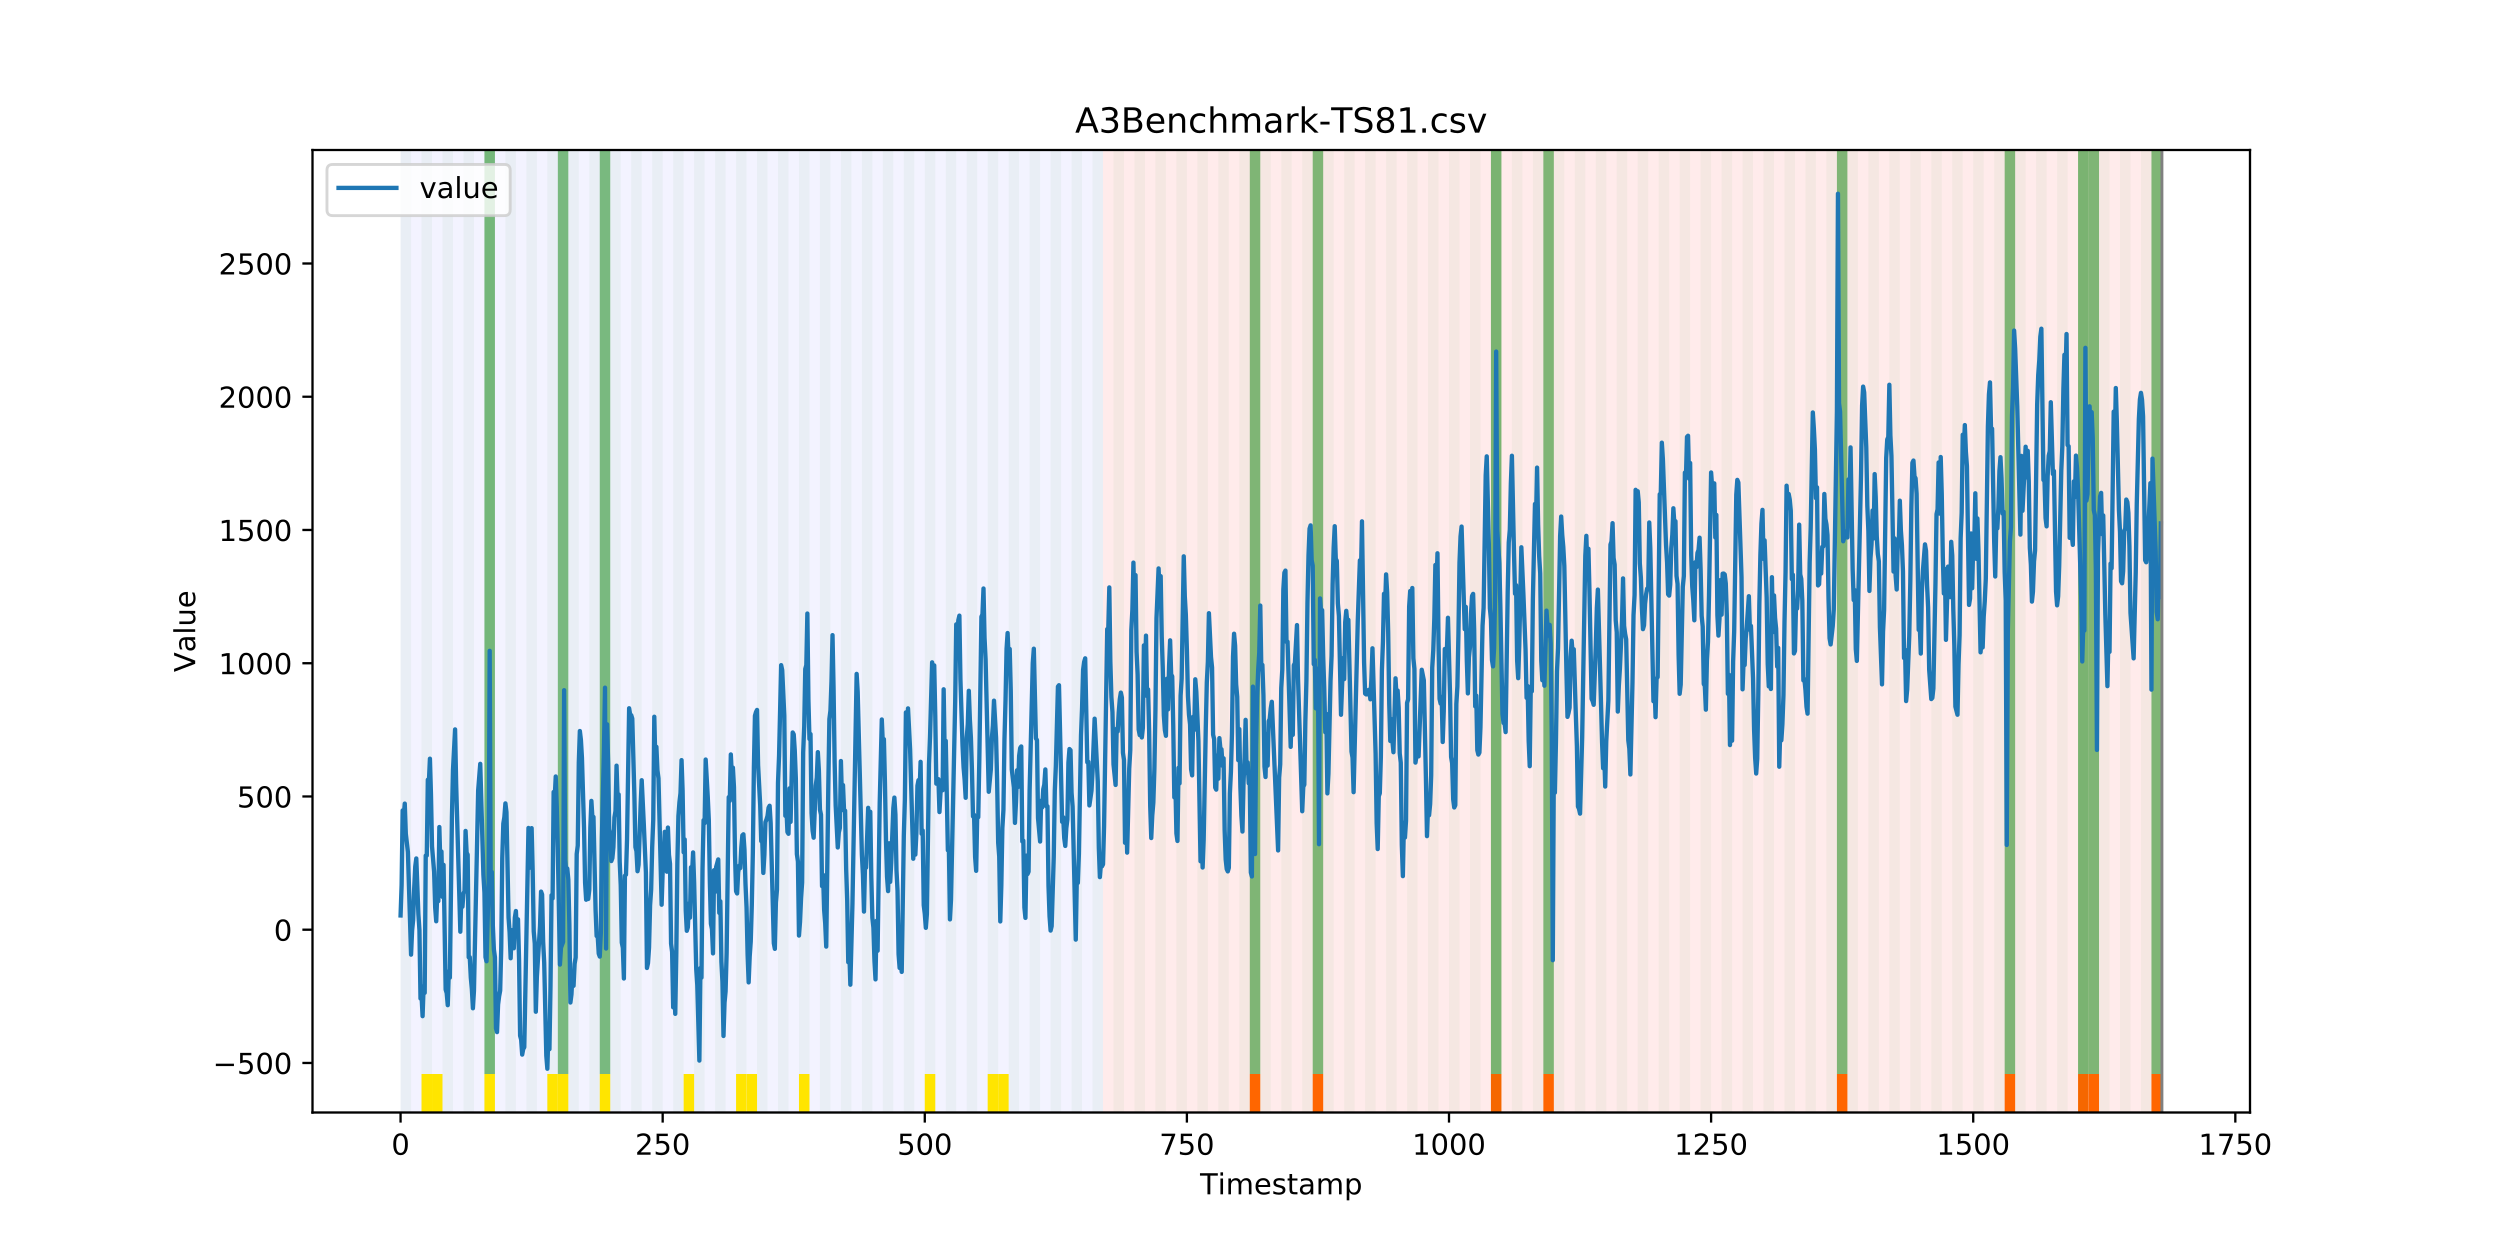 <?xml version="1.0" encoding="utf-8" standalone="no"?>
<!DOCTYPE svg PUBLIC "-//W3C//DTD SVG 1.1//EN"
  "http://www.w3.org/Graphics/SVG/1.1/DTD/svg11.dtd">
<!-- Created with matplotlib (https://matplotlib.org/) -->
<svg height="432pt" version="1.1" viewBox="0 0 864 432" width="864pt" xmlns="http://www.w3.org/2000/svg" xmlns:xlink="http://www.w3.org/1999/xlink">
 <defs>
  <style type="text/css">
*{stroke-linecap:butt;stroke-linejoin:round;}
  </style>
 </defs>
 <g id="figure_1">
  <g id="patch_1">
   <path d="M 0 432 
L 864 432 
L 864 0 
L 0 0 
z
" style="fill:#ffffff;"/>
  </g>
  <g id="axes_1">
   <g id="patch_2">
    <path d="M 108 384.48 
L 777.6 384.48 
L 777.6 51.84 
L 108 51.84 
z
" style="fill:#ffffff;"/>
   </g>
   <g id="patch_3">
    <path clip-path="url(#p951c927136)" d="M 138.436 384.48 
L 138.436 51.84 
L 381.203 51.84 
L 381.203 384.48 
z
" style="fill:#0000ff;opacity:0.05;"/>
   </g>
   <g id="patch_4">
    <path clip-path="url(#p951c927136)" d="M 381.203 384.48 
L 381.203 51.84 
L 747.164 51.84 
L 747.164 384.48 
z
" style="fill:#ff0000;opacity:0.08;"/>
   </g>
   <g id="patch_5">
    <path clip-path="url(#p951c927136)" d="M 138.436 384.48 
L 138.436 51.84 
L 142.06 51.84 
L 142.06 384.48 
z
" style="fill:#008000;opacity:0.04;"/>
   </g>
   <g id="patch_6">
    <path clip-path="url(#p951c927136)" d="M 145.683 384.48 
L 145.683 51.84 
L 149.306 51.84 
L 149.306 384.48 
z
" style="fill:#008000;opacity:0.04;"/>
   </g>
   <g id="patch_7">
    <path clip-path="url(#p951c927136)" d="M 145.683 384.48 
L 145.683 371.174 
L 149.306 371.174 
L 149.306 384.48 
z
" style="fill:#ffe500;"/>
   </g>
   <g id="patch_8">
    <path clip-path="url(#p951c927136)" d="M 149.306 384.48 
L 149.306 371.174 
L 152.93 371.174 
L 152.93 384.48 
z
" style="fill:#ffe500;"/>
   </g>
   <g id="patch_9">
    <path clip-path="url(#p951c927136)" d="M 152.93 384.48 
L 152.93 51.84 
L 156.553 51.84 
L 156.553 384.48 
z
" style="fill:#008000;opacity:0.04;"/>
   </g>
   <g id="patch_10">
    <path clip-path="url(#p951c927136)" d="M 160.177 384.48 
L 160.177 51.84 
L 163.8 51.84 
L 163.8 384.48 
z
" style="fill:#008000;opacity:0.04;"/>
   </g>
   <g id="patch_11">
    <path clip-path="url(#p951c927136)" d="M 167.423 384.48 
L 167.423 51.84 
L 171.047 51.84 
L 171.047 384.48 
z
" style="fill:#008000;opacity:0.04;"/>
   </g>
   <g id="patch_12">
    <path clip-path="url(#p951c927136)" d="M 167.423 371.174 
L 167.423 51.84 
L 171.047 51.84 
L 171.047 371.174 
z
" style="fill:#008000;opacity:0.5;"/>
   </g>
   <g id="patch_13">
    <path clip-path="url(#p951c927136)" d="M 167.423 384.48 
L 167.423 371.174 
L 171.047 371.174 
L 171.047 384.48 
z
" style="fill:#ffe500;"/>
   </g>
   <g id="patch_14">
    <path clip-path="url(#p951c927136)" d="M 174.67 384.48 
L 174.67 51.84 
L 178.294 51.84 
L 178.294 384.48 
z
" style="fill:#008000;opacity:0.04;"/>
   </g>
   <g id="patch_15">
    <path clip-path="url(#p951c927136)" d="M 181.917 384.48 
L 181.917 51.84 
L 185.54 51.84 
L 185.54 384.48 
z
" style="fill:#008000;opacity:0.04;"/>
   </g>
   <g id="patch_16">
    <path clip-path="url(#p951c927136)" d="M 189.164 384.48 
L 189.164 51.84 
L 192.787 51.84 
L 192.787 384.48 
z
" style="fill:#008000;opacity:0.04;"/>
   </g>
   <g id="patch_17">
    <path clip-path="url(#p951c927136)" d="M 189.164 384.48 
L 189.164 371.174 
L 192.787 371.174 
L 192.787 384.48 
z
" style="fill:#ffe500;"/>
   </g>
   <g id="patch_18">
    <path clip-path="url(#p951c927136)" d="M 431.93 384.48 
L 431.93 371.174 
L 435.553 371.174 
L 435.553 384.48 
z
" style="fill:#ff6600;"/>
   </g>
   <g id="patch_19">
    <path clip-path="url(#p951c927136)" d="M 192.787 371.174 
L 192.787 51.84 
L 196.41 51.84 
L 196.41 371.174 
z
" style="fill:#008000;opacity:0.5;"/>
   </g>
   <g id="patch_20">
    <path clip-path="url(#p951c927136)" d="M 192.787 384.48 
L 192.787 371.174 
L 196.41 371.174 
L 196.41 384.48 
z
" style="fill:#ffe500;"/>
   </g>
   <g id="patch_21">
    <path clip-path="url(#p951c927136)" d="M 196.41 384.48 
L 196.41 51.84 
L 200.034 51.84 
L 200.034 384.48 
z
" style="fill:#008000;opacity:0.04;"/>
   </g>
   <g id="patch_22">
    <path clip-path="url(#p951c927136)" d="M 203.657 384.48 
L 203.657 51.84 
L 207.281 51.84 
L 207.281 384.48 
z
" style="fill:#008000;opacity:0.04;"/>
   </g>
   <g id="patch_23">
    <path clip-path="url(#p951c927136)" d="M 207.281 371.174 
L 207.281 51.84 
L 210.904 51.84 
L 210.904 371.174 
z
" style="fill:#008000;opacity:0.5;"/>
   </g>
   <g id="patch_24">
    <path clip-path="url(#p951c927136)" d="M 207.281 384.48 
L 207.281 371.174 
L 210.904 371.174 
L 210.904 384.48 
z
" style="fill:#ffe500;"/>
   </g>
   <g id="patch_25">
    <path clip-path="url(#p951c927136)" d="M 210.904 384.48 
L 210.904 51.84 
L 214.527 51.84 
L 214.527 384.48 
z
" style="fill:#008000;opacity:0.04;"/>
   </g>
   <g id="patch_26">
    <path clip-path="url(#p951c927136)" d="M 453.67 384.48 
L 453.67 371.174 
L 457.294 371.174 
L 457.294 384.48 
z
" style="fill:#ff6600;"/>
   </g>
   <g id="patch_27">
    <path clip-path="url(#p951c927136)" d="M 218.151 384.48 
L 218.151 51.84 
L 221.774 51.84 
L 221.774 384.48 
z
" style="fill:#008000;opacity:0.04;"/>
   </g>
   <g id="patch_28">
    <path clip-path="url(#p951c927136)" d="M 225.397 384.48 
L 225.397 51.84 
L 229.021 51.84 
L 229.021 384.48 
z
" style="fill:#008000;opacity:0.04;"/>
   </g>
   <g id="patch_29">
    <path clip-path="url(#p951c927136)" d="M 232.644 384.48 
L 232.644 51.84 
L 236.268 51.84 
L 236.268 384.48 
z
" style="fill:#008000;opacity:0.04;"/>
   </g>
   <g id="patch_30">
    <path clip-path="url(#p951c927136)" d="M 236.268 384.48 
L 236.268 371.174 
L 239.891 371.174 
L 239.891 384.48 
z
" style="fill:#ffe500;"/>
   </g>
   <g id="patch_31">
    <path clip-path="url(#p951c927136)" d="M 239.891 384.48 
L 239.891 51.84 
L 243.514 51.84 
L 243.514 384.48 
z
" style="fill:#008000;opacity:0.04;"/>
   </g>
   <g id="patch_32">
    <path clip-path="url(#p951c927136)" d="M 247.138 384.48 
L 247.138 51.84 
L 250.761 51.84 
L 250.761 384.48 
z
" style="fill:#008000;opacity:0.04;"/>
   </g>
   <g id="patch_33">
    <path clip-path="url(#p951c927136)" d="M 254.384 384.48 
L 254.384 51.84 
L 258.008 51.84 
L 258.008 384.48 
z
" style="fill:#008000;opacity:0.04;"/>
   </g>
   <g id="patch_34">
    <path clip-path="url(#p951c927136)" d="M 254.384 384.48 
L 254.384 371.174 
L 258.008 371.174 
L 258.008 384.48 
z
" style="fill:#ffe500;"/>
   </g>
   <g id="patch_35">
    <path clip-path="url(#p951c927136)" d="M 258.008 384.48 
L 258.008 371.174 
L 261.631 371.174 
L 261.631 384.48 
z
" style="fill:#ffe500;"/>
   </g>
   <g id="patch_36">
    <path clip-path="url(#p951c927136)" d="M 261.631 384.48 
L 261.631 51.84 
L 265.255 51.84 
L 265.255 384.48 
z
" style="fill:#008000;opacity:0.04;"/>
   </g>
   <g id="patch_37">
    <path clip-path="url(#p951c927136)" d="M 268.878 384.48 
L 268.878 51.84 
L 272.501 51.84 
L 272.501 384.48 
z
" style="fill:#008000;opacity:0.04;"/>
   </g>
   <g id="patch_38">
    <path clip-path="url(#p951c927136)" d="M 515.268 384.48 
L 515.268 371.174 
L 518.891 371.174 
L 518.891 384.48 
z
" style="fill:#ff6600;"/>
   </g>
   <g id="patch_39">
    <path clip-path="url(#p951c927136)" d="M 276.125 384.48 
L 276.125 51.84 
L 279.748 51.84 
L 279.748 384.48 
z
" style="fill:#008000;opacity:0.04;"/>
   </g>
   <g id="patch_40">
    <path clip-path="url(#p951c927136)" d="M 276.125 384.48 
L 276.125 371.174 
L 279.748 371.174 
L 279.748 384.48 
z
" style="fill:#ffe500;"/>
   </g>
   <g id="patch_41">
    <path clip-path="url(#p951c927136)" d="M 283.371 384.48 
L 283.371 51.84 
L 286.995 51.84 
L 286.995 384.48 
z
" style="fill:#008000;opacity:0.04;"/>
   </g>
   <g id="patch_42">
    <path clip-path="url(#p951c927136)" d="M 290.618 384.48 
L 290.618 51.84 
L 294.242 51.84 
L 294.242 384.48 
z
" style="fill:#008000;opacity:0.04;"/>
   </g>
   <g id="patch_43">
    <path clip-path="url(#p951c927136)" d="M 533.384 384.48 
L 533.384 371.174 
L 537.008 371.174 
L 537.008 384.48 
z
" style="fill:#ff6600;"/>
   </g>
   <g id="patch_44">
    <path clip-path="url(#p951c927136)" d="M 297.865 384.48 
L 297.865 51.84 
L 301.488 51.84 
L 301.488 384.48 
z
" style="fill:#008000;opacity:0.04;"/>
   </g>
   <g id="patch_45">
    <path clip-path="url(#p951c927136)" d="M 305.112 384.48 
L 305.112 51.84 
L 308.735 51.84 
L 308.735 384.48 
z
" style="fill:#008000;opacity:0.04;"/>
   </g>
   <g id="patch_46">
    <path clip-path="url(#p951c927136)" d="M 312.358 384.48 
L 312.358 51.84 
L 315.982 51.84 
L 315.982 384.48 
z
" style="fill:#008000;opacity:0.04;"/>
   </g>
   <g id="patch_47">
    <path clip-path="url(#p951c927136)" d="M 319.605 384.48 
L 319.605 51.84 
L 323.229 51.84 
L 323.229 384.48 
z
" style="fill:#008000;opacity:0.04;"/>
   </g>
   <g id="patch_48">
    <path clip-path="url(#p951c927136)" d="M 319.605 384.48 
L 319.605 371.174 
L 323.229 371.174 
L 323.229 384.48 
z
" style="fill:#ffe500;"/>
   </g>
   <g id="patch_49">
    <path clip-path="url(#p951c927136)" d="M 326.852 384.48 
L 326.852 51.84 
L 330.475 51.84 
L 330.475 384.48 
z
" style="fill:#008000;opacity:0.04;"/>
   </g>
   <g id="patch_50">
    <path clip-path="url(#p951c927136)" d="M 334.099 384.48 
L 334.099 51.84 
L 337.722 51.84 
L 337.722 384.48 
z
" style="fill:#008000;opacity:0.04;"/>
   </g>
   <g id="patch_51">
    <path clip-path="url(#p951c927136)" d="M 341.345 384.48 
L 341.345 51.84 
L 344.969 51.84 
L 344.969 384.48 
z
" style="fill:#008000;opacity:0.04;"/>
   </g>
   <g id="patch_52">
    <path clip-path="url(#p951c927136)" d="M 341.345 384.48 
L 341.345 371.174 
L 344.969 371.174 
L 344.969 384.48 
z
" style="fill:#ffe500;"/>
   </g>
   <g id="patch_53">
    <path clip-path="url(#p951c927136)" d="M 344.969 384.48 
L 344.969 371.174 
L 348.592 371.174 
L 348.592 384.48 
z
" style="fill:#ffe500;"/>
   </g>
   <g id="patch_54">
    <path clip-path="url(#p951c927136)" d="M 348.592 384.48 
L 348.592 51.84 
L 352.216 51.84 
L 352.216 384.48 
z
" style="fill:#008000;opacity:0.04;"/>
   </g>
   <g id="patch_55">
    <path clip-path="url(#p951c927136)" d="M 355.839 384.48 
L 355.839 51.84 
L 359.462 51.84 
L 359.462 384.48 
z
" style="fill:#008000;opacity:0.04;"/>
   </g>
   <g id="patch_56">
    <path clip-path="url(#p951c927136)" d="M 363.086 384.48 
L 363.086 51.84 
L 366.709 51.84 
L 366.709 384.48 
z
" style="fill:#008000;opacity:0.04;"/>
   </g>
   <g id="patch_57">
    <path clip-path="url(#p951c927136)" d="M 370.332 384.48 
L 370.332 51.84 
L 373.956 51.84 
L 373.956 384.48 
z
" style="fill:#008000;opacity:0.04;"/>
   </g>
   <g id="patch_58">
    <path clip-path="url(#p951c927136)" d="M 377.579 384.48 
L 377.579 51.84 
L 381.203 51.84 
L 381.203 384.48 
z
" style="fill:#008000;opacity:0.04;"/>
   </g>
   <g id="patch_59">
    <path clip-path="url(#p951c927136)" d="M 384.826 384.48 
L 384.826 51.84 
L 388.449 51.84 
L 388.449 384.48 
z
" style="fill:#008000;opacity:0.04;"/>
   </g>
   <g id="patch_60">
    <path clip-path="url(#p951c927136)" d="M 392.073 384.48 
L 392.073 51.84 
L 395.696 51.84 
L 395.696 384.48 
z
" style="fill:#008000;opacity:0.04;"/>
   </g>
   <g id="patch_61">
    <path clip-path="url(#p951c927136)" d="M 634.839 384.48 
L 634.839 371.174 
L 638.462 371.174 
L 638.462 384.48 
z
" style="fill:#ff6600;"/>
   </g>
   <g id="patch_62">
    <path clip-path="url(#p951c927136)" d="M 399.319 384.48 
L 399.319 51.84 
L 402.943 51.84 
L 402.943 384.48 
z
" style="fill:#008000;opacity:0.04;"/>
   </g>
   <g id="patch_63">
    <path clip-path="url(#p951c927136)" d="M 406.566 384.48 
L 406.566 51.84 
L 410.19 51.84 
L 410.19 384.48 
z
" style="fill:#008000;opacity:0.04;"/>
   </g>
   <g id="patch_64">
    <path clip-path="url(#p951c927136)" d="M 413.813 384.48 
L 413.813 51.84 
L 417.436 51.84 
L 417.436 384.48 
z
" style="fill:#008000;opacity:0.04;"/>
   </g>
   <g id="patch_65">
    <path clip-path="url(#p951c927136)" d="M 421.06 384.48 
L 421.06 51.84 
L 424.683 51.84 
L 424.683 384.48 
z
" style="fill:#008000;opacity:0.04;"/>
   </g>
   <g id="patch_66">
    <path clip-path="url(#p951c927136)" d="M 428.306 384.48 
L 428.306 51.84 
L 431.93 51.84 
L 431.93 384.48 
z
" style="fill:#008000;opacity:0.04;"/>
   </g>
   <g id="patch_67">
    <path clip-path="url(#p951c927136)" d="M 431.93 371.174 
L 431.93 51.84 
L 435.553 51.84 
L 435.553 371.174 
z
" style="fill:#008000;opacity:0.5;"/>
   </g>
   <g id="patch_68">
    <path clip-path="url(#p951c927136)" d="M 435.553 384.48 
L 435.553 51.84 
L 439.177 51.84 
L 439.177 384.48 
z
" style="fill:#008000;opacity:0.04;"/>
   </g>
   <g id="patch_69">
    <path clip-path="url(#p951c927136)" d="M 442.8 384.48 
L 442.8 51.84 
L 446.423 51.84 
L 446.423 384.48 
z
" style="fill:#008000;opacity:0.04;"/>
   </g>
   <g id="patch_70">
    <path clip-path="url(#p951c927136)" d="M 450.047 384.48 
L 450.047 51.84 
L 453.67 51.84 
L 453.67 384.48 
z
" style="fill:#008000;opacity:0.04;"/>
   </g>
   <g id="patch_71">
    <path clip-path="url(#p951c927136)" d="M 692.813 384.48 
L 692.813 371.174 
L 696.436 371.174 
L 696.436 384.48 
z
" style="fill:#ff6600;"/>
   </g>
   <g id="patch_72">
    <path clip-path="url(#p951c927136)" d="M 453.67 371.174 
L 453.67 51.84 
L 457.294 51.84 
L 457.294 371.174 
z
" style="fill:#008000;opacity:0.5;"/>
   </g>
   <g id="patch_73">
    <path clip-path="url(#p951c927136)" d="M 457.294 384.48 
L 457.294 51.84 
L 460.917 51.84 
L 460.917 384.48 
z
" style="fill:#008000;opacity:0.04;"/>
   </g>
   <g id="patch_74">
    <path clip-path="url(#p951c927136)" d="M 464.54 384.48 
L 464.54 51.84 
L 468.164 51.84 
L 468.164 384.48 
z
" style="fill:#008000;opacity:0.04;"/>
   </g>
   <g id="patch_75">
    <path clip-path="url(#p951c927136)" d="M 471.787 384.48 
L 471.787 51.84 
L 475.41 51.84 
L 475.41 384.48 
z
" style="fill:#008000;opacity:0.04;"/>
   </g>
   <g id="patch_76">
    <path clip-path="url(#p951c927136)" d="M 718.177 384.48 
L 718.177 371.174 
L 721.8 371.174 
L 721.8 384.48 
z
" style="fill:#ff6600;"/>
   </g>
   <g id="patch_77">
    <path clip-path="url(#p951c927136)" d="M 479.034 384.48 
L 479.034 51.84 
L 482.657 51.84 
L 482.657 384.48 
z
" style="fill:#008000;opacity:0.04;"/>
   </g>
   <g id="patch_78">
    <path clip-path="url(#p951c927136)" d="M 721.8 384.48 
L 721.8 371.174 
L 725.423 371.174 
L 725.423 384.48 
z
" style="fill:#ff6600;"/>
   </g>
   <g id="patch_79">
    <path clip-path="url(#p951c927136)" d="M 486.281 384.48 
L 486.281 51.84 
L 489.904 51.84 
L 489.904 384.48 
z
" style="fill:#008000;opacity:0.04;"/>
   </g>
   <g id="patch_80">
    <path clip-path="url(#p951c927136)" d="M 493.527 384.48 
L 493.527 51.84 
L 497.151 51.84 
L 497.151 384.48 
z
" style="fill:#008000;opacity:0.04;"/>
   </g>
   <g id="patch_81">
    <path clip-path="url(#p951c927136)" d="M 500.774 384.48 
L 500.774 51.84 
L 504.397 51.84 
L 504.397 384.48 
z
" style="fill:#008000;opacity:0.04;"/>
   </g>
   <g id="patch_82">
    <path clip-path="url(#p951c927136)" d="M 743.54 384.48 
L 743.54 371.174 
L 747.164 371.174 
L 747.164 384.48 
z
" style="fill:#ff6600;"/>
   </g>
   <g id="patch_83">
    <path clip-path="url(#p951c927136)" d="M 508.021 384.48 
L 508.021 51.84 
L 511.644 51.84 
L 511.644 384.48 
z
" style="fill:#008000;opacity:0.04;"/>
   </g>
   <g id="patch_84">
    <path clip-path="url(#p951c927136)" d="M 515.268 384.48 
L 515.268 51.84 
L 518.891 51.84 
L 518.891 384.48 
z
" style="fill:#008000;opacity:0.04;"/>
   </g>
   <g id="patch_85">
    <path clip-path="url(#p951c927136)" d="M 515.268 371.174 
L 515.268 51.84 
L 518.891 51.84 
L 518.891 371.174 
z
" style="fill:#008000;opacity:0.5;"/>
   </g>
   <g id="patch_86">
    <path clip-path="url(#p951c927136)" d="M 522.514 384.48 
L 522.514 51.84 
L 526.138 51.84 
L 526.138 384.48 
z
" style="fill:#008000;opacity:0.04;"/>
   </g>
   <g id="patch_87">
    <path clip-path="url(#p951c927136)" d="M 529.761 384.48 
L 529.761 51.84 
L 533.384 51.84 
L 533.384 384.48 
z
" style="fill:#008000;opacity:0.04;"/>
   </g>
   <g id="patch_88">
    <path clip-path="url(#p951c927136)" d="M 533.384 371.174 
L 533.384 51.84 
L 537.008 51.84 
L 537.008 371.174 
z
" style="fill:#008000;opacity:0.5;"/>
   </g>
   <g id="patch_89">
    <path clip-path="url(#p951c927136)" d="M 537.008 384.48 
L 537.008 51.84 
L 540.631 51.84 
L 540.631 384.48 
z
" style="fill:#008000;opacity:0.04;"/>
   </g>
   <g id="patch_90">
    <path clip-path="url(#p951c927136)" d="M 544.255 384.48 
L 544.255 51.84 
L 547.878 51.84 
L 547.878 384.48 
z
" style="fill:#008000;opacity:0.04;"/>
   </g>
   <g id="patch_91">
    <path clip-path="url(#p951c927136)" d="M 551.501 384.48 
L 551.501 51.84 
L 555.125 51.84 
L 555.125 384.48 
z
" style="fill:#008000;opacity:0.04;"/>
   </g>
   <g id="patch_92">
    <path clip-path="url(#p951c927136)" d="M 558.748 384.48 
L 558.748 51.84 
L 562.371 51.84 
L 562.371 384.48 
z
" style="fill:#008000;opacity:0.04;"/>
   </g>
   <g id="patch_93">
    <path clip-path="url(#p951c927136)" d="M 565.995 384.48 
L 565.995 51.84 
L 569.618 51.84 
L 569.618 384.48 
z
" style="fill:#008000;opacity:0.04;"/>
   </g>
   <g id="patch_94">
    <path clip-path="url(#p951c927136)" d="M 573.242 384.48 
L 573.242 51.84 
L 576.865 51.84 
L 576.865 384.48 
z
" style="fill:#008000;opacity:0.04;"/>
   </g>
   <g id="patch_95">
    <path clip-path="url(#p951c927136)" d="M 580.488 384.48 
L 580.488 51.84 
L 584.112 51.84 
L 584.112 384.48 
z
" style="fill:#008000;opacity:0.04;"/>
   </g>
   <g id="patch_96">
    <path clip-path="url(#p951c927136)" d="M 587.735 384.48 
L 587.735 51.84 
L 591.358 51.84 
L 591.358 384.48 
z
" style="fill:#008000;opacity:0.04;"/>
   </g>
   <g id="patch_97">
    <path clip-path="url(#p951c927136)" d="M 594.982 384.48 
L 594.982 51.84 
L 598.605 51.84 
L 598.605 384.48 
z
" style="fill:#008000;opacity:0.04;"/>
   </g>
   <g id="patch_98">
    <path clip-path="url(#p951c927136)" d="M 602.229 384.48 
L 602.229 51.84 
L 605.852 51.84 
L 605.852 384.48 
z
" style="fill:#008000;opacity:0.04;"/>
   </g>
   <g id="patch_99">
    <path clip-path="url(#p951c927136)" d="M 609.475 384.48 
L 609.475 51.84 
L 613.099 51.84 
L 613.099 384.48 
z
" style="fill:#008000;opacity:0.04;"/>
   </g>
   <g id="patch_100">
    <path clip-path="url(#p951c927136)" d="M 616.722 384.48 
L 616.722 51.84 
L 620.345 51.84 
L 620.345 384.48 
z
" style="fill:#008000;opacity:0.04;"/>
   </g>
   <g id="patch_101">
    <path clip-path="url(#p951c927136)" d="M 623.969 384.48 
L 623.969 51.84 
L 627.592 51.84 
L 627.592 384.48 
z
" style="fill:#008000;opacity:0.04;"/>
   </g>
   <g id="patch_102">
    <path clip-path="url(#p951c927136)" d="M 631.216 384.48 
L 631.216 51.84 
L 634.839 51.84 
L 634.839 384.48 
z
" style="fill:#008000;opacity:0.04;"/>
   </g>
   <g id="patch_103">
    <path clip-path="url(#p951c927136)" d="M 634.839 371.174 
L 634.839 51.84 
L 638.462 51.84 
L 638.462 371.174 
z
" style="fill:#008000;opacity:0.5;"/>
   </g>
   <g id="patch_104">
    <path clip-path="url(#p951c927136)" d="M 638.462 384.48 
L 638.462 51.84 
L 642.086 51.84 
L 642.086 384.48 
z
" style="fill:#008000;opacity:0.04;"/>
   </g>
   <g id="patch_105">
    <path clip-path="url(#p951c927136)" d="M 645.709 384.48 
L 645.709 51.84 
L 649.332 51.84 
L 649.332 384.48 
z
" style="fill:#008000;opacity:0.04;"/>
   </g>
   <g id="patch_106">
    <path clip-path="url(#p951c927136)" d="M 652.956 384.48 
L 652.956 51.84 
L 656.579 51.84 
L 656.579 384.48 
z
" style="fill:#008000;opacity:0.04;"/>
   </g>
   <g id="patch_107">
    <path clip-path="url(#p951c927136)" d="M 660.203 384.48 
L 660.203 51.84 
L 663.826 51.84 
L 663.826 384.48 
z
" style="fill:#008000;opacity:0.04;"/>
   </g>
   <g id="patch_108">
    <path clip-path="url(#p951c927136)" d="M 667.449 384.48 
L 667.449 51.84 
L 671.073 51.84 
L 671.073 384.48 
z
" style="fill:#008000;opacity:0.04;"/>
   </g>
   <g id="patch_109">
    <path clip-path="url(#p951c927136)" d="M 674.696 384.48 
L 674.696 51.84 
L 678.319 51.84 
L 678.319 384.48 
z
" style="fill:#008000;opacity:0.04;"/>
   </g>
   <g id="patch_110">
    <path clip-path="url(#p951c927136)" d="M 681.943 384.48 
L 681.943 51.84 
L 685.566 51.84 
L 685.566 384.48 
z
" style="fill:#008000;opacity:0.04;"/>
   </g>
   <g id="patch_111">
    <path clip-path="url(#p951c927136)" d="M 689.19 384.48 
L 689.19 51.84 
L 692.813 51.84 
L 692.813 384.48 
z
" style="fill:#008000;opacity:0.04;"/>
   </g>
   <g id="patch_112">
    <path clip-path="url(#p951c927136)" d="M 692.813 371.174 
L 692.813 51.84 
L 696.436 51.84 
L 696.436 371.174 
z
" style="fill:#008000;opacity:0.5;"/>
   </g>
   <g id="patch_113">
    <path clip-path="url(#p951c927136)" d="M 696.436 384.48 
L 696.436 51.84 
L 700.06 51.84 
L 700.06 384.48 
z
" style="fill:#008000;opacity:0.04;"/>
   </g>
   <g id="patch_114">
    <path clip-path="url(#p951c927136)" d="M 703.683 384.48 
L 703.683 51.84 
L 707.306 51.84 
L 707.306 384.48 
z
" style="fill:#008000;opacity:0.04;"/>
   </g>
   <g id="patch_115">
    <path clip-path="url(#p951c927136)" d="M 710.93 384.48 
L 710.93 51.84 
L 714.553 51.84 
L 714.553 384.48 
z
" style="fill:#008000;opacity:0.04;"/>
   </g>
   <g id="patch_116">
    <path clip-path="url(#p951c927136)" d="M 718.177 384.48 
L 718.177 51.84 
L 721.8 51.84 
L 721.8 384.48 
z
" style="fill:#008000;opacity:0.04;"/>
   </g>
   <g id="patch_117">
    <path clip-path="url(#p951c927136)" d="M 718.177 371.174 
L 718.177 51.84 
L 721.8 51.84 
L 721.8 371.174 
z
" style="fill:#008000;opacity:0.5;"/>
   </g>
   <g id="patch_118">
    <path clip-path="url(#p951c927136)" d="M 721.8 371.174 
L 721.8 51.84 
L 725.423 51.84 
L 725.423 371.174 
z
" style="fill:#008000;opacity:0.5;"/>
   </g>
   <g id="patch_119">
    <path clip-path="url(#p951c927136)" d="M 725.423 384.48 
L 725.423 51.84 
L 729.047 51.84 
L 729.047 384.48 
z
" style="fill:#008000;opacity:0.04;"/>
   </g>
   <g id="patch_120">
    <path clip-path="url(#p951c927136)" d="M 732.67 384.48 
L 732.67 51.84 
L 736.294 51.84 
L 736.294 384.48 
z
" style="fill:#008000;opacity:0.04;"/>
   </g>
   <g id="patch_121">
    <path clip-path="url(#p951c927136)" d="M 739.917 384.48 
L 739.917 51.84 
L 743.54 51.84 
L 743.54 384.48 
z
" style="fill:#008000;opacity:0.04;"/>
   </g>
   <g id="patch_122">
    <path clip-path="url(#p951c927136)" d="M 743.54 371.174 
L 743.54 51.84 
L 747.164 51.84 
L 747.164 371.174 
z
" style="fill:#008000;opacity:0.5;"/>
   </g>
   <g id="matplotlib.axis_1">
    <g id="xtick_1">
     <g id="line2d_1">
      <defs>
       <path d="M 0 0 
L 0 3.5 
" id="m44bc9c38e5" style="stroke:#000000;stroke-width:0.8;"/>
      </defs>
      <g>
       <use style="stroke:#000000;stroke-width:0.8;" x="138.436" xlink:href="#m44bc9c38e5" y="384.48"/>
      </g>
     </g>
     <g id="text_1">
      <!-- 0 -->
      <defs>
       <path d="M 31.781 66.406 
Q 24.172 66.406 20.328 58.906 
Q 16.5 51.422 16.5 36.375 
Q 16.5 21.391 20.328 13.891 
Q 24.172 6.391 31.781 6.391 
Q 39.453 6.391 43.281 13.891 
Q 47.125 21.391 47.125 36.375 
Q 47.125 51.422 43.281 58.906 
Q 39.453 66.406 31.781 66.406 
z
M 31.781 74.219 
Q 44.047 74.219 50.516 64.516 
Q 56.984 54.828 56.984 36.375 
Q 56.984 17.969 50.516 8.266 
Q 44.047 -1.422 31.781 -1.422 
Q 19.531 -1.422 13.062 8.266 
Q 6.594 17.969 6.594 36.375 
Q 6.594 54.828 13.062 64.516 
Q 19.531 74.219 31.781 74.219 
z
" id="DejaVuSans-48"/>
      </defs>
      <g transform="translate(135.255 399.078)scale(0.1 -0.1)">
       <use xlink:href="#DejaVuSans-48"/>
      </g>
     </g>
    </g>
    <g id="xtick_2">
     <g id="line2d_2">
      <g>
       <use style="stroke:#000000;stroke-width:0.8;" x="229.021" xlink:href="#m44bc9c38e5" y="384.48"/>
      </g>
     </g>
     <g id="text_2">
      <!-- 250 -->
      <defs>
       <path d="M 19.188 8.297 
L 53.609 8.297 
L 53.609 0 
L 7.328 0 
L 7.328 8.297 
Q 12.938 14.109 22.625 23.891 
Q 32.328 33.688 34.812 36.531 
Q 39.547 41.844 41.422 45.531 
Q 43.312 49.219 43.312 52.781 
Q 43.312 58.594 39.234 62.25 
Q 35.156 65.922 28.609 65.922 
Q 23.969 65.922 18.812 64.312 
Q 13.672 62.703 7.812 59.422 
L 7.812 69.391 
Q 13.766 71.781 18.938 73 
Q 24.125 74.219 28.422 74.219 
Q 39.75 74.219 46.484 68.547 
Q 53.219 62.891 53.219 53.422 
Q 53.219 48.922 51.531 44.891 
Q 49.859 40.875 45.406 35.406 
Q 44.188 33.984 37.641 27.219 
Q 31.109 20.453 19.188 8.297 
z
" id="DejaVuSans-50"/>
       <path d="M 10.797 72.906 
L 49.516 72.906 
L 49.516 64.594 
L 19.828 64.594 
L 19.828 46.734 
Q 21.969 47.469 24.109 47.828 
Q 26.266 48.188 28.422 48.188 
Q 40.625 48.188 47.75 41.5 
Q 54.891 34.812 54.891 23.391 
Q 54.891 11.625 47.562 5.094 
Q 40.234 -1.422 26.906 -1.422 
Q 22.312 -1.422 17.547 -0.641 
Q 12.797 0.141 7.719 1.703 
L 7.719 11.625 
Q 12.109 9.234 16.797 8.062 
Q 21.484 6.891 26.703 6.891 
Q 35.156 6.891 40.078 11.328 
Q 45.016 15.766 45.016 23.391 
Q 45.016 31 40.078 35.438 
Q 35.156 39.891 26.703 39.891 
Q 22.75 39.891 18.812 39.016 
Q 14.891 38.141 10.797 36.281 
z
" id="DejaVuSans-53"/>
      </defs>
      <g transform="translate(219.477 399.078)scale(0.1 -0.1)">
       <use xlink:href="#DejaVuSans-50"/>
       <use x="63.623" xlink:href="#DejaVuSans-53"/>
       <use x="127.246" xlink:href="#DejaVuSans-48"/>
      </g>
     </g>
    </g>
    <g id="xtick_3">
     <g id="line2d_3">
      <g>
       <use style="stroke:#000000;stroke-width:0.8;" x="319.605" xlink:href="#m44bc9c38e5" y="384.48"/>
      </g>
     </g>
     <g id="text_3">
      <!-- 500 -->
      <g transform="translate(310.061 399.078)scale(0.1 -0.1)">
       <use xlink:href="#DejaVuSans-53"/>
       <use x="63.623" xlink:href="#DejaVuSans-48"/>
       <use x="127.246" xlink:href="#DejaVuSans-48"/>
      </g>
     </g>
    </g>
    <g id="xtick_4">
     <g id="line2d_4">
      <g>
       <use style="stroke:#000000;stroke-width:0.8;" x="410.19" xlink:href="#m44bc9c38e5" y="384.48"/>
      </g>
     </g>
     <g id="text_4">
      <!-- 750 -->
      <defs>
       <path d="M 8.203 72.906 
L 55.078 72.906 
L 55.078 68.703 
L 28.609 0 
L 18.312 0 
L 43.219 64.594 
L 8.203 64.594 
z
" id="DejaVuSans-55"/>
      </defs>
      <g transform="translate(400.646 399.078)scale(0.1 -0.1)">
       <use xlink:href="#DejaVuSans-55"/>
       <use x="63.623" xlink:href="#DejaVuSans-53"/>
       <use x="127.246" xlink:href="#DejaVuSans-48"/>
      </g>
     </g>
    </g>
    <g id="xtick_5">
     <g id="line2d_5">
      <g>
       <use style="stroke:#000000;stroke-width:0.8;" x="500.774" xlink:href="#m44bc9c38e5" y="384.48"/>
      </g>
     </g>
     <g id="text_5">
      <!-- 1000 -->
      <defs>
       <path d="M 12.406 8.297 
L 28.516 8.297 
L 28.516 63.922 
L 10.984 60.406 
L 10.984 69.391 
L 28.422 72.906 
L 38.281 72.906 
L 38.281 8.297 
L 54.391 8.297 
L 54.391 0 
L 12.406 0 
z
" id="DejaVuSans-49"/>
      </defs>
      <g transform="translate(488.049 399.078)scale(0.1 -0.1)">
       <use xlink:href="#DejaVuSans-49"/>
       <use x="63.623" xlink:href="#DejaVuSans-48"/>
       <use x="127.246" xlink:href="#DejaVuSans-48"/>
       <use x="190.869" xlink:href="#DejaVuSans-48"/>
      </g>
     </g>
    </g>
    <g id="xtick_6">
     <g id="line2d_6">
      <g>
       <use style="stroke:#000000;stroke-width:0.8;" x="591.358" xlink:href="#m44bc9c38e5" y="384.48"/>
      </g>
     </g>
     <g id="text_6">
      <!-- 1250 -->
      <g transform="translate(578.633 399.078)scale(0.1 -0.1)">
       <use xlink:href="#DejaVuSans-49"/>
       <use x="63.623" xlink:href="#DejaVuSans-50"/>
       <use x="127.246" xlink:href="#DejaVuSans-53"/>
       <use x="190.869" xlink:href="#DejaVuSans-48"/>
      </g>
     </g>
    </g>
    <g id="xtick_7">
     <g id="line2d_7">
      <g>
       <use style="stroke:#000000;stroke-width:0.8;" x="681.943" xlink:href="#m44bc9c38e5" y="384.48"/>
      </g>
     </g>
     <g id="text_7">
      <!-- 1500 -->
      <g transform="translate(669.218 399.078)scale(0.1 -0.1)">
       <use xlink:href="#DejaVuSans-49"/>
       <use x="63.623" xlink:href="#DejaVuSans-53"/>
       <use x="127.246" xlink:href="#DejaVuSans-48"/>
       <use x="190.869" xlink:href="#DejaVuSans-48"/>
      </g>
     </g>
    </g>
    <g id="xtick_8">
     <g id="line2d_8">
      <g>
       <use style="stroke:#000000;stroke-width:0.8;" x="772.527" xlink:href="#m44bc9c38e5" y="384.48"/>
      </g>
     </g>
     <g id="text_8">
      <!-- 1750 -->
      <g transform="translate(759.802 399.078)scale(0.1 -0.1)">
       <use xlink:href="#DejaVuSans-49"/>
       <use x="63.623" xlink:href="#DejaVuSans-55"/>
       <use x="127.246" xlink:href="#DejaVuSans-53"/>
       <use x="190.869" xlink:href="#DejaVuSans-48"/>
      </g>
     </g>
    </g>
    <g id="text_9">
     <!-- Timestamp -->
     <defs>
      <path d="M -0.297 72.906 
L 61.375 72.906 
L 61.375 64.594 
L 35.5 64.594 
L 35.5 0 
L 25.594 0 
L 25.594 64.594 
L -0.297 64.594 
z
" id="DejaVuSans-84"/>
      <path d="M 9.422 54.688 
L 18.406 54.688 
L 18.406 0 
L 9.422 0 
z
M 9.422 75.984 
L 18.406 75.984 
L 18.406 64.594 
L 9.422 64.594 
z
" id="DejaVuSans-105"/>
      <path d="M 52 44.188 
Q 55.375 50.25 60.062 53.125 
Q 64.75 56 71.094 56 
Q 79.641 56 84.281 50.016 
Q 88.922 44.047 88.922 33.016 
L 88.922 0 
L 79.891 0 
L 79.891 32.719 
Q 79.891 40.578 77.094 44.375 
Q 74.312 48.188 68.609 48.188 
Q 61.625 48.188 57.562 43.547 
Q 53.516 38.922 53.516 30.906 
L 53.516 0 
L 44.484 0 
L 44.484 32.719 
Q 44.484 40.625 41.703 44.406 
Q 38.922 48.188 33.109 48.188 
Q 26.219 48.188 22.156 43.531 
Q 18.109 38.875 18.109 30.906 
L 18.109 0 
L 9.078 0 
L 9.078 54.688 
L 18.109 54.688 
L 18.109 46.188 
Q 21.188 51.219 25.484 53.609 
Q 29.781 56 35.688 56 
Q 41.656 56 45.828 52.969 
Q 50 49.953 52 44.188 
z
" id="DejaVuSans-109"/>
      <path d="M 56.203 29.594 
L 56.203 25.203 
L 14.891 25.203 
Q 15.484 15.922 20.484 11.062 
Q 25.484 6.203 34.422 6.203 
Q 39.594 6.203 44.453 7.469 
Q 49.312 8.734 54.109 11.281 
L 54.109 2.781 
Q 49.266 0.734 44.188 -0.344 
Q 39.109 -1.422 33.891 -1.422 
Q 20.797 -1.422 13.156 6.188 
Q 5.516 13.812 5.516 26.812 
Q 5.516 40.234 12.766 48.109 
Q 20.016 56 32.328 56 
Q 43.359 56 49.781 48.891 
Q 56.203 41.797 56.203 29.594 
z
M 47.219 32.234 
Q 47.125 39.594 43.094 43.984 
Q 39.062 48.391 32.422 48.391 
Q 24.906 48.391 20.391 44.141 
Q 15.875 39.891 15.188 32.172 
z
" id="DejaVuSans-101"/>
      <path d="M 44.281 53.078 
L 44.281 44.578 
Q 40.484 46.531 36.375 47.5 
Q 32.281 48.484 27.875 48.484 
Q 21.188 48.484 17.844 46.438 
Q 14.5 44.391 14.5 40.281 
Q 14.5 37.156 16.891 35.375 
Q 19.281 33.594 26.516 31.984 
L 29.594 31.297 
Q 39.156 29.25 43.188 25.516 
Q 47.219 21.781 47.219 15.094 
Q 47.219 7.469 41.188 3.016 
Q 35.156 -1.422 24.609 -1.422 
Q 20.219 -1.422 15.453 -0.562 
Q 10.688 0.297 5.422 2 
L 5.422 11.281 
Q 10.406 8.688 15.234 7.391 
Q 20.062 6.109 24.812 6.109 
Q 31.156 6.109 34.562 8.281 
Q 37.984 10.453 37.984 14.406 
Q 37.984 18.062 35.516 20.016 
Q 33.062 21.969 24.703 23.781 
L 21.578 24.516 
Q 13.234 26.266 9.516 29.906 
Q 5.812 33.547 5.812 39.891 
Q 5.812 47.609 11.281 51.797 
Q 16.75 56 26.812 56 
Q 31.781 56 36.172 55.266 
Q 40.578 54.547 44.281 53.078 
z
" id="DejaVuSans-115"/>
      <path d="M 18.312 70.219 
L 18.312 54.688 
L 36.812 54.688 
L 36.812 47.703 
L 18.312 47.703 
L 18.312 18.016 
Q 18.312 11.328 20.141 9.422 
Q 21.969 7.516 27.594 7.516 
L 36.812 7.516 
L 36.812 0 
L 27.594 0 
Q 17.188 0 13.234 3.875 
Q 9.281 7.766 9.281 18.016 
L 9.281 47.703 
L 2.688 47.703 
L 2.688 54.688 
L 9.281 54.688 
L 9.281 70.219 
z
" id="DejaVuSans-116"/>
      <path d="M 34.281 27.484 
Q 23.391 27.484 19.188 25 
Q 14.984 22.516 14.984 16.5 
Q 14.984 11.719 18.141 8.906 
Q 21.297 6.109 26.703 6.109 
Q 34.188 6.109 38.703 11.406 
Q 43.219 16.703 43.219 25.484 
L 43.219 27.484 
z
M 52.203 31.203 
L 52.203 0 
L 43.219 0 
L 43.219 8.297 
Q 40.141 3.328 35.547 0.953 
Q 30.953 -1.422 24.312 -1.422 
Q 15.922 -1.422 10.953 3.297 
Q 6 8.016 6 15.922 
Q 6 25.141 12.172 29.828 
Q 18.359 34.516 30.609 34.516 
L 43.219 34.516 
L 43.219 35.406 
Q 43.219 41.609 39.141 45 
Q 35.062 48.391 27.688 48.391 
Q 23 48.391 18.547 47.266 
Q 14.109 46.141 10.016 43.891 
L 10.016 52.203 
Q 14.938 54.109 19.578 55.047 
Q 24.219 56 28.609 56 
Q 40.484 56 46.344 49.844 
Q 52.203 43.703 52.203 31.203 
z
" id="DejaVuSans-97"/>
      <path d="M 18.109 8.203 
L 18.109 -20.797 
L 9.078 -20.797 
L 9.078 54.688 
L 18.109 54.688 
L 18.109 46.391 
Q 20.953 51.266 25.266 53.625 
Q 29.594 56 35.594 56 
Q 45.562 56 51.781 48.094 
Q 58.016 40.188 58.016 27.297 
Q 58.016 14.406 51.781 6.484 
Q 45.562 -1.422 35.594 -1.422 
Q 29.594 -1.422 25.266 0.953 
Q 20.953 3.328 18.109 8.203 
z
M 48.688 27.297 
Q 48.688 37.203 44.609 42.844 
Q 40.531 48.484 33.406 48.484 
Q 26.266 48.484 22.188 42.844 
Q 18.109 37.203 18.109 27.297 
Q 18.109 17.391 22.188 11.75 
Q 26.266 6.109 33.406 6.109 
Q 40.531 6.109 44.609 11.75 
Q 48.688 17.391 48.688 27.297 
z
" id="DejaVuSans-112"/>
     </defs>
     <g transform="translate(414.739 412.757)scale(0.1 -0.1)">
      <use xlink:href="#DejaVuSans-84"/>
      <use x="61.037" xlink:href="#DejaVuSans-105"/>
      <use x="88.82" xlink:href="#DejaVuSans-109"/>
      <use x="186.232" xlink:href="#DejaVuSans-101"/>
      <use x="247.756" xlink:href="#DejaVuSans-115"/>
      <use x="299.855" xlink:href="#DejaVuSans-116"/>
      <use x="339.064" xlink:href="#DejaVuSans-97"/>
      <use x="400.344" xlink:href="#DejaVuSans-109"/>
      <use x="497.756" xlink:href="#DejaVuSans-112"/>
     </g>
    </g>
   </g>
   <g id="matplotlib.axis_2">
    <g id="ytick_1">
     <g id="line2d_9">
      <defs>
       <path d="M 0 0 
L -3.5 0 
" id="me7a4d526a4" style="stroke:#000000;stroke-width:0.8;"/>
      </defs>
      <g>
       <use style="stroke:#000000;stroke-width:0.8;" x="108" xlink:href="#me7a4d526a4" y="367.362"/>
      </g>
     </g>
     <g id="text_10">
      <!-- −500 -->
      <defs>
       <path d="M 10.594 35.5 
L 73.188 35.5 
L 73.188 27.203 
L 10.594 27.203 
z
" id="DejaVuSans-8722"/>
      </defs>
      <g transform="translate(73.533 371.161)scale(0.1 -0.1)">
       <use xlink:href="#DejaVuSans-8722"/>
       <use x="83.789" xlink:href="#DejaVuSans-53"/>
       <use x="147.412" xlink:href="#DejaVuSans-48"/>
       <use x="211.035" xlink:href="#DejaVuSans-48"/>
      </g>
     </g>
    </g>
    <g id="ytick_2">
     <g id="line2d_10">
      <g>
       <use style="stroke:#000000;stroke-width:0.8;" x="108" xlink:href="#me7a4d526a4" y="321.312"/>
      </g>
     </g>
     <g id="text_11">
      <!-- 0 -->
      <g transform="translate(94.638 325.111)scale(0.1 -0.1)">
       <use xlink:href="#DejaVuSans-48"/>
      </g>
     </g>
    </g>
    <g id="ytick_3">
     <g id="line2d_11">
      <g>
       <use style="stroke:#000000;stroke-width:0.8;" x="108" xlink:href="#me7a4d526a4" y="275.261"/>
      </g>
     </g>
     <g id="text_12">
      <!-- 500 -->
      <g transform="translate(81.912 279.061)scale(0.1 -0.1)">
       <use xlink:href="#DejaVuSans-53"/>
       <use x="63.623" xlink:href="#DejaVuSans-48"/>
       <use x="127.246" xlink:href="#DejaVuSans-48"/>
      </g>
     </g>
    </g>
    <g id="ytick_4">
     <g id="line2d_12">
      <g>
       <use style="stroke:#000000;stroke-width:0.8;" x="108" xlink:href="#me7a4d526a4" y="229.211"/>
      </g>
     </g>
     <g id="text_13">
      <!-- 1000 -->
      <g transform="translate(75.55 233.01)scale(0.1 -0.1)">
       <use xlink:href="#DejaVuSans-49"/>
       <use x="63.623" xlink:href="#DejaVuSans-48"/>
       <use x="127.246" xlink:href="#DejaVuSans-48"/>
       <use x="190.869" xlink:href="#DejaVuSans-48"/>
      </g>
     </g>
    </g>
    <g id="ytick_5">
     <g id="line2d_13">
      <g>
       <use style="stroke:#000000;stroke-width:0.8;" x="108" xlink:href="#me7a4d526a4" y="183.161"/>
      </g>
     </g>
     <g id="text_14">
      <!-- 1500 -->
      <g transform="translate(75.55 186.96)scale(0.1 -0.1)">
       <use xlink:href="#DejaVuSans-49"/>
       <use x="63.623" xlink:href="#DejaVuSans-53"/>
       <use x="127.246" xlink:href="#DejaVuSans-48"/>
       <use x="190.869" xlink:href="#DejaVuSans-48"/>
      </g>
     </g>
    </g>
    <g id="ytick_6">
     <g id="line2d_14">
      <g>
       <use style="stroke:#000000;stroke-width:0.8;" x="108" xlink:href="#me7a4d526a4" y="137.111"/>
      </g>
     </g>
     <g id="text_15">
      <!-- 2000 -->
      <g transform="translate(75.55 140.91)scale(0.1 -0.1)">
       <use xlink:href="#DejaVuSans-50"/>
       <use x="63.623" xlink:href="#DejaVuSans-48"/>
       <use x="127.246" xlink:href="#DejaVuSans-48"/>
       <use x="190.869" xlink:href="#DejaVuSans-48"/>
      </g>
     </g>
    </g>
    <g id="ytick_7">
     <g id="line2d_15">
      <g>
       <use style="stroke:#000000;stroke-width:0.8;" x="108" xlink:href="#me7a4d526a4" y="91.061"/>
      </g>
     </g>
     <g id="text_16">
      <!-- 2500 -->
      <g transform="translate(75.55 94.86)scale(0.1 -0.1)">
       <use xlink:href="#DejaVuSans-50"/>
       <use x="63.623" xlink:href="#DejaVuSans-53"/>
       <use x="127.246" xlink:href="#DejaVuSans-48"/>
       <use x="190.869" xlink:href="#DejaVuSans-48"/>
      </g>
     </g>
    </g>
    <g id="text_17">
     <!-- Value -->
     <defs>
      <path d="M 28.609 0 
L 0.781 72.906 
L 11.078 72.906 
L 34.188 11.531 
L 57.328 72.906 
L 67.578 72.906 
L 39.797 0 
z
" id="DejaVuSans-86"/>
      <path d="M 9.422 75.984 
L 18.406 75.984 
L 18.406 0 
L 9.422 0 
z
" id="DejaVuSans-108"/>
      <path d="M 8.5 21.578 
L 8.5 54.688 
L 17.484 54.688 
L 17.484 21.922 
Q 17.484 14.156 20.5 10.266 
Q 23.531 6.391 29.594 6.391 
Q 36.859 6.391 41.078 11.031 
Q 45.312 15.672 45.312 23.688 
L 45.312 54.688 
L 54.297 54.688 
L 54.297 0 
L 45.312 0 
L 45.312 8.406 
Q 42.047 3.422 37.719 1 
Q 33.406 -1.422 27.688 -1.422 
Q 18.266 -1.422 13.375 4.438 
Q 8.5 10.297 8.5 21.578 
z
M 31.109 56 
z
" id="DejaVuSans-117"/>
     </defs>
     <g transform="translate(67.453 232.273)rotate(-90)scale(0.1 -0.1)">
      <use xlink:href="#DejaVuSans-86"/>
      <use x="68.299" xlink:href="#DejaVuSans-97"/>
      <use x="129.578" xlink:href="#DejaVuSans-108"/>
      <use x="157.361" xlink:href="#DejaVuSans-117"/>
      <use x="220.74" xlink:href="#DejaVuSans-101"/>
     </g>
    </g>
   </g>
   <g id="line2d_16">
    <path clip-path="url(#p951c927136)" d="M 138.436 316.381 
L 138.799 305.84 
L 139.161 280.096 
L 139.523 282.217 
L 139.886 277.726 
L 140.248 288.144 
L 140.973 294.485 
L 142.06 329.925 
L 142.422 321.58 
L 142.784 317.887 
L 143.147 306.976 
L 143.509 299.463 
L 143.871 296.683 
L 144.596 315.932 
L 144.958 321.459 
L 145.321 345.083 
L 145.683 343.929 
L 146.045 351.184 
L 146.408 340.808 
L 146.77 343.129 
L 147.132 295.691 
L 147.495 295.663 
L 147.857 269.473 
L 148.219 270.317 
L 148.582 262.205 
L 148.944 274.649 
L 149.306 292.538 
L 150.031 301.297 
L 150.394 313.614 
L 150.756 318.394 
L 151.118 309.159 
L 151.481 311.434 
L 151.843 285.822 
L 152.205 299.406 
L 152.568 294.276 
L 152.93 309.95 
L 153.292 298.893 
L 154.017 341.981 
L 154.379 343.185 
L 154.742 347.389 
L 155.104 335.702 
L 155.466 337.875 
L 156.191 282.058 
L 156.553 266.051 
L 157.278 252.082 
L 157.64 270.708 
L 159.09 321.999 
L 159.452 309.441 
L 159.814 313.359 
L 160.177 308.746 
L 160.539 308.014 
L 160.901 287.17 
L 161.264 294.687 
L 161.626 295.37 
L 161.988 330.848 
L 162.351 330.795 
L 162.713 337.896 
L 163.075 341.842 
L 163.438 348.462 
L 163.8 342.42 
L 165.249 273.21 
L 165.974 263.984 
L 167.061 302.327 
L 167.423 308.464 
L 167.786 330.8 
L 168.148 332.214 
L 168.873 305.107 
L 169.235 224.936 
L 169.597 309.182 
L 169.96 301.346 
L 170.322 319.816 
L 170.684 328.12 
L 171.047 330.814 
L 171.409 355.414 
L 171.771 356.693 
L 172.134 347.179 
L 172.496 344.324 
L 172.858 342.369 
L 173.221 327.833 
L 173.583 296.503 
L 173.945 284.647 
L 174.308 282.404 
L 174.67 277.656 
L 175.032 280.705 
L 175.757 317.08 
L 176.119 322.18 
L 176.482 331.177 
L 176.844 321.45 
L 177.206 322.857 
L 177.569 327.725 
L 177.931 317.145 
L 178.294 314.845 
L 178.656 322.969 
L 179.018 317.712 
L 179.381 331.638 
L 179.743 357.932 
L 180.105 359.294 
L 180.468 364.47 
L 180.83 362.527 
L 181.192 361.944 
L 182.642 286.147 
L 183.004 299.901 
L 183.729 286.206 
L 184.091 300.965 
L 184.453 321.868 
L 184.816 326.106 
L 185.178 349.661 
L 185.54 337.651 
L 186.627 320.069 
L 186.99 308.14 
L 187.352 309.135 
L 187.714 325.527 
L 188.077 332.685 
L 188.801 364.84 
L 189.164 369.36 
L 189.526 357.002 
L 189.888 362.59 
L 190.251 340.815 
L 190.613 309.39 
L 190.975 310.495 
L 191.338 273.714 
L 191.7 275.849 
L 192.062 268.351 
L 192.425 279.122 
L 192.787 294.008 
L 193.512 333.366 
L 193.874 327.541 
L 194.599 325.555 
L 194.961 238.531 
L 195.323 297.141 
L 195.686 301.126 
L 196.048 300.165 
L 196.41 303.982 
L 196.773 319.473 
L 197.135 346.466 
L 197.497 343.637 
L 197.86 336.404 
L 198.222 340.699 
L 198.584 333.1 
L 198.947 330.916 
L 199.309 295.134 
L 199.671 292.254 
L 200.034 263.463 
L 200.396 252.64 
L 200.758 255.682 
L 201.121 261.941 
L 201.845 286.282 
L 202.208 305.061 
L 202.57 310.945 
L 202.932 305.491 
L 203.295 310.68 
L 203.657 307.493 
L 204.019 286.1 
L 204.382 276.793 
L 204.744 282.688 
L 205.106 282.33 
L 205.831 314.454 
L 206.194 323.485 
L 206.556 323.223 
L 206.918 329.563 
L 207.281 330.592 
L 207.643 322.499 
L 208.005 289.772 
L 208.73 258.757 
L 209.092 237.66 
L 209.455 327.818 
L 209.817 250.326 
L 210.179 263.947 
L 210.542 286.627 
L 210.904 288.272 
L 211.266 297.581 
L 211.629 296.598 
L 211.991 292.804 
L 212.353 282.495 
L 212.716 280.312 
L 213.078 264.612 
L 213.44 275.95 
L 213.803 274.556 
L 214.165 297.74 
L 214.527 305.985 
L 214.89 325.747 
L 215.252 327.545 
L 215.614 338.167 
L 215.977 302.642 
L 216.339 302.281 
L 216.701 290.121 
L 217.426 244.773 
L 217.788 247.038 
L 218.151 247.171 
L 218.513 248.348 
L 219.238 274.684 
L 219.6 292.772 
L 219.962 294.148 
L 220.325 301.094 
L 220.687 298.857 
L 221.412 278.026 
L 221.774 269.644 
L 222.499 284.896 
L 223.223 301.549 
L 223.586 334.533 
L 223.948 332.847 
L 224.31 327.518 
L 224.673 312.861 
L 225.035 307.421 
L 225.397 292.711 
L 225.76 283.349 
L 226.122 247.706 
L 226.484 263.004 
L 226.847 258.107 
L 227.209 266.221 
L 227.571 268.987 
L 228.658 312.669 
L 229.021 301.095 
L 229.383 298.257 
L 229.745 287.48 
L 230.108 288.93 
L 230.47 301.256 
L 230.832 286.007 
L 231.195 295.452 
L 231.557 298.502 
L 231.919 326.106 
L 232.282 329.02 
L 232.644 348.128 
L 233.006 340.741 
L 233.369 350.383 
L 233.731 329.548 
L 234.094 298.311 
L 234.456 282.057 
L 234.818 277.244 
L 235.181 274.116 
L 235.543 262.699 
L 235.905 273.264 
L 236.268 294.552 
L 236.63 290.108 
L 236.992 314.675 
L 237.355 321.686 
L 237.717 320.481 
L 238.079 312.268 
L 238.442 317.158 
L 238.804 299.733 
L 239.166 301.994 
L 239.529 294.602 
L 239.891 304.977 
L 240.616 334.908 
L 240.978 340.41 
L 241.703 366.539 
L 242.065 334.551 
L 242.427 337.862 
L 242.79 300.279 
L 243.152 283.466 
L 243.514 284.491 
L 243.877 262.495 
L 244.601 275.45 
L 244.964 283.409 
L 245.326 304.84 
L 245.688 319.247 
L 246.051 321.069 
L 246.413 329.495 
L 246.775 300.74 
L 247.138 308.224 
L 247.5 299.639 
L 248.225 297.018 
L 248.587 315.504 
L 248.949 311.484 
L 249.312 332.35 
L 249.674 339.28 
L 250.036 358.025 
L 250.399 346.507 
L 250.761 342.648 
L 251.123 329.322 
L 251.848 275.488 
L 252.21 276.787 
L 252.573 260.736 
L 252.935 268.264 
L 253.297 265.291 
L 253.66 272.069 
L 254.022 295.474 
L 254.384 308.011 
L 254.747 308.779 
L 255.109 301.503 
L 255.471 299.205 
L 255.834 300.013 
L 256.196 292.94 
L 256.558 288.703 
L 256.921 288.339 
L 257.283 293.616 
L 257.645 305.563 
L 258.008 313.624 
L 258.37 329.917 
L 258.732 339.514 
L 259.095 330.543 
L 259.457 325.362 
L 259.819 312.829 
L 260.182 294.71 
L 260.544 265.102 
L 260.906 247.384 
L 261.269 246.094 
L 261.631 245.359 
L 261.994 264.457 
L 262.718 278.194 
L 263.081 290.687 
L 263.443 290.914 
L 263.805 301.687 
L 264.168 295.341 
L 264.53 284.135 
L 264.892 283.234 
L 265.255 282.009 
L 265.617 279.16 
L 265.979 278.468 
L 266.342 284.482 
L 267.429 325.979 
L 267.791 327.921 
L 268.153 311.88 
L 268.516 307.503 
L 268.878 270.404 
L 269.24 261.275 
L 269.965 229.876 
L 270.327 231.577 
L 271.052 247.302 
L 271.414 281.946 
L 271.777 279.161 
L 272.139 287.566 
L 272.501 288.154 
L 272.864 272.462 
L 273.226 284.039 
L 273.951 253.141 
L 274.313 253.799 
L 274.675 259.448 
L 275.038 268.947 
L 275.4 295.183 
L 275.762 297.765 
L 276.125 323.33 
L 276.487 318.582 
L 276.849 310.39 
L 277.212 305.029 
L 277.574 260.071 
L 277.936 251.096 
L 278.299 231.201 
L 278.661 229.894 
L 279.023 212.037 
L 279.386 241.748 
L 279.748 255.386 
L 280.11 253.691 
L 280.473 281.023 
L 280.835 287.122 
L 281.197 289.507 
L 281.922 271.507 
L 282.284 268.771 
L 282.647 259.935 
L 283.009 266.332 
L 283.371 279.819 
L 283.734 281.555 
L 284.096 306.242 
L 284.458 302.351 
L 284.821 314.468 
L 285.183 319.026 
L 285.545 327.148 
L 286.27 271.192 
L 286.632 248.543 
L 286.995 245.609 
L 287.357 235.53 
L 287.719 219.507 
L 288.082 237.954 
L 288.444 263.195 
L 288.806 278.279 
L 289.531 292.886 
L 289.894 287.72 
L 290.256 286.128 
L 290.618 263.004 
L 290.981 275.977 
L 291.343 271.326 
L 291.705 280.155 
L 292.068 280.161 
L 292.43 300.289 
L 292.792 311.242 
L 293.155 332.546 
L 293.517 328.752 
L 293.879 340.309 
L 294.604 312.477 
L 296.053 232.903 
L 296.416 239.14 
L 297.865 295.377 
L 298.227 302.296 
L 298.59 315.044 
L 298.952 298.975 
L 299.314 299.846 
L 300.039 279.185 
L 300.401 288.556 
L 300.764 280.54 
L 301.126 303.186 
L 301.488 317.208 
L 301.851 320.577 
L 302.213 332.062 
L 302.575 338.477 
L 302.938 318.25 
L 303.3 328.572 
L 304.025 277.577 
L 304.749 248.652 
L 305.112 257.13 
L 305.474 255.456 
L 305.836 270.501 
L 306.199 290.47 
L 306.561 303.008 
L 306.923 307.969 
L 307.286 291.44 
L 307.648 304.773 
L 308.01 298.139 
L 308.735 279.291 
L 309.097 275.647 
L 309.46 281.518 
L 309.822 300.749 
L 310.184 307.852 
L 310.547 329.759 
L 310.909 334.52 
L 311.271 332.613 
L 311.634 335.886 
L 312.358 288.758 
L 312.721 276.388 
L 313.083 246.201 
L 313.445 256.498 
L 313.808 244.819 
L 314.532 259.062 
L 315.619 296.779 
L 315.982 288.803 
L 316.344 295.351 
L 316.706 287.777 
L 317.069 271.538 
L 317.431 269.629 
L 317.794 273.899 
L 318.156 263.286 
L 318.518 288.162 
L 318.881 287.021 
L 319.243 312.86 
L 319.605 315.806 
L 319.968 320.657 
L 320.33 315.922 
L 321.055 264.097 
L 321.417 254.602 
L 322.142 228.904 
L 322.504 232.242 
L 322.866 229.958 
L 323.229 247.428 
L 323.591 270.839 
L 323.953 270.22 
L 324.316 269.284 
L 324.678 280.644 
L 325.04 273.924 
L 325.403 272.288 
L 325.765 273.11 
L 326.127 238.223 
L 326.49 260.802 
L 326.852 256.034 
L 327.577 293.851 
L 327.939 293.356 
L 328.301 317.747 
L 328.664 310.98 
L 330.113 242.506 
L 330.475 215.777 
L 330.838 219.761 
L 331.2 214.33 
L 331.562 212.767 
L 331.925 234.841 
L 332.649 257.612 
L 333.012 265.165 
L 333.374 269.447 
L 333.736 275.718 
L 334.099 255.035 
L 334.461 250.347 
L 334.823 238.737 
L 335.186 248.712 
L 335.548 255.074 
L 335.91 266.346 
L 336.273 282.145 
L 336.635 281.603 
L 336.997 296.15 
L 337.36 300.957 
L 337.722 281.989 
L 338.084 282.431 
L 338.447 262.971 
L 339.171 213.148 
L 339.534 212.35 
L 339.896 203.387 
L 340.258 220.426 
L 340.621 227.847 
L 341.708 273.637 
L 342.432 265.944 
L 342.795 255.016 
L 343.157 250.703 
L 343.519 242.149 
L 344.244 255.062 
L 344.606 269.861 
L 344.969 291.258 
L 345.331 295.989 
L 345.694 318.45 
L 346.056 306.167 
L 346.418 286.135 
L 346.781 279.978 
L 347.143 255.499 
L 347.505 242.19 
L 347.868 224.213 
L 348.23 218.776 
L 348.592 227.598 
L 348.955 224.282 
L 349.317 238.652 
L 349.679 265.96 
L 350.404 272.158 
L 350.766 284.39 
L 351.129 277.149 
L 351.491 266.207 
L 351.853 271.971 
L 352.216 261.208 
L 352.578 258.506 
L 352.94 257.974 
L 353.303 290.813 
L 353.665 290.518 
L 354.027 313.553 
L 354.39 317.223 
L 354.752 295.695 
L 355.114 302.076 
L 355.477 301.238 
L 355.839 272.966 
L 356.926 229.18 
L 357.288 224.193 
L 358.013 255.193 
L 358.375 255.77 
L 358.738 282.723 
L 359.462 290.839 
L 359.825 276.729 
L 360.187 279.036 
L 360.549 272.765 
L 360.912 271.149 
L 361.274 265.918 
L 361.636 278.668 
L 361.999 278.641 
L 362.361 306.216 
L 362.723 316.66 
L 363.086 321.603 
L 363.448 320.099 
L 364.173 296.199 
L 364.535 273.318 
L 364.897 264.798 
L 365.622 237.285 
L 365.984 236.811 
L 367.071 284.031 
L 367.434 282.427 
L 367.796 289.624 
L 368.158 292.356 
L 368.521 286.183 
L 368.883 283.188 
L 369.245 263.595 
L 369.608 258.867 
L 369.97 259.266 
L 370.332 273.995 
L 370.695 278.766 
L 371.782 324.735 
L 372.144 303.839 
L 372.506 305.125 
L 372.869 295.014 
L 373.594 254.153 
L 373.956 244.751 
L 374.318 231.476 
L 374.681 228.758 
L 375.043 227.521 
L 375.768 263.437 
L 376.13 263.273 
L 376.492 278.357 
L 377.217 273.267 
L 377.579 266.678 
L 378.304 248.379 
L 379.391 270.095 
L 379.753 292.95 
L 380.116 303.135 
L 380.478 298.634 
L 380.84 299.406 
L 381.203 298.704 
L 381.565 285.641 
L 382.652 217.419 
L 383.014 217.581 
L 383.377 203.015 
L 383.739 228.604 
L 384.101 240.944 
L 384.464 246.128 
L 384.826 264.129 
L 385.551 271.279 
L 385.913 251.841 
L 386.275 252.788 
L 386.638 246.131 
L 387 241.673 
L 387.362 239.373 
L 387.725 241.101 
L 388.087 260.162 
L 388.449 262.641 
L 388.812 291.27 
L 389.174 280.105 
L 389.536 294.668 
L 390.261 265.605 
L 390.623 259.284 
L 390.986 217.719 
L 391.348 210.765 
L 391.71 194.439 
L 392.073 210.453 
L 392.435 198.757 
L 392.797 225.239 
L 393.16 233.084 
L 393.522 252.117 
L 393.884 254.053 
L 394.247 252.237 
L 394.609 254.86 
L 394.971 251.569 
L 395.334 223.042 
L 395.696 233.458 
L 396.058 219.672 
L 396.421 240.554 
L 396.783 238.259 
L 397.145 252.889 
L 397.508 278.443 
L 397.87 289.623 
L 398.232 281.753 
L 398.595 277.342 
L 398.957 265.695 
L 399.319 245.388 
L 399.682 213.637 
L 400.406 196.454 
L 400.769 204.893 
L 401.131 199.12 
L 401.494 220.038 
L 401.856 230.942 
L 402.218 247.248 
L 402.581 252.319 
L 402.943 254.296 
L 403.305 234.565 
L 403.668 245.179 
L 404.03 230.137 
L 404.392 221.303 
L 404.755 233.129 
L 405.117 233.725 
L 405.479 250.968 
L 405.842 275.562 
L 406.204 270.544 
L 406.566 288.042 
L 406.929 290.633 
L 407.291 265.351 
L 407.653 270.738 
L 408.016 240.397 
L 408.378 234.593 
L 409.103 192.266 
L 409.465 206.034 
L 409.827 212.476 
L 410.19 224.594 
L 410.552 240.488 
L 410.914 246.976 
L 411.277 250.418 
L 411.639 265.835 
L 412.001 267.966 
L 412.364 247.728 
L 412.726 252.261 
L 413.088 234.764 
L 413.451 239.133 
L 414.175 256.074 
L 414.9 297.656 
L 415.262 287.944 
L 415.625 299.81 
L 415.987 290.221 
L 416.712 251.685 
L 417.074 235.809 
L 417.436 228.788 
L 417.799 211.917 
L 418.523 227.064 
L 418.886 230.682 
L 419.248 253.905 
L 419.61 255.447 
L 419.973 272.184 
L 420.335 272.895 
L 420.697 261.119 
L 421.06 269.126 
L 421.422 255.093 
L 421.784 258.944 
L 422.147 258.941 
L 422.509 264.682 
L 422.871 262.074 
L 423.234 286.87 
L 423.596 297.048 
L 423.958 300.356 
L 424.321 301.154 
L 424.683 299.919 
L 425.045 274.236 
L 425.408 266.685 
L 425.77 253.45 
L 426.132 226.927 
L 426.495 219.013 
L 426.857 223.151 
L 427.219 236.526 
L 427.582 240.859 
L 427.944 262.724 
L 428.306 251.984 
L 428.669 271.973 
L 429.031 281.921 
L 429.394 287.381 
L 429.756 270.464 
L 430.118 262.326 
L 430.481 248.779 
L 430.843 267.168 
L 431.205 263.475 
L 431.568 270.719 
L 431.93 270.68 
L 432.292 301.544 
L 432.655 302.906 
L 433.017 237.288 
L 433.379 286.313 
L 433.742 295.15 
L 434.104 257.747 
L 434.466 240.766 
L 434.829 231.542 
L 435.191 225.624 
L 435.553 209.288 
L 435.916 231.358 
L 436.278 229.787 
L 436.64 240.223 
L 437.003 264.953 
L 437.365 268.534 
L 437.727 253.682 
L 438.09 264.586 
L 438.452 249.238 
L 438.814 248.499 
L 439.177 244.794 
L 439.539 242.543 
L 441.713 293.913 
L 442.075 268.741 
L 442.438 264.166 
L 442.8 237.779 
L 443.162 231.396 
L 443.525 203.703 
L 443.887 197.931 
L 444.249 197.197 
L 444.612 221.853 
L 444.974 221.756 
L 446.061 258.109 
L 446.423 244.76 
L 446.786 253.961 
L 447.148 229.885 
L 447.51 229.162 
L 448.235 216.029 
L 448.597 234.594 
L 450.047 280.361 
L 450.409 271.886 
L 450.771 271.198 
L 451.134 249.209 
L 451.496 235.335 
L 451.858 208.241 
L 452.221 191.905 
L 452.583 182.716 
L 452.945 181.576 
L 453.308 193.601 
L 453.67 195.47 
L 454.032 229.534 
L 454.395 228.037 
L 454.757 244.81 
L 455.482 231.075 
L 455.844 291.761 
L 456.206 206.808 
L 456.569 211.789 
L 456.931 210.865 
L 457.294 226.934 
L 457.656 237.802 
L 458.018 253.072 
L 458.381 246.734 
L 458.743 274.193 
L 459.105 267.363 
L 459.83 235.214 
L 460.192 226.661 
L 460.555 202.01 
L 460.917 189.195 
L 461.279 181.859 
L 461.642 193.099 
L 462.004 193.83 
L 462.366 208.55 
L 462.729 212.894 
L 463.453 247.025 
L 464.178 227.4 
L 464.54 234.702 
L 464.903 215.019 
L 465.265 211.109 
L 465.627 215.173 
L 465.99 214.207 
L 466.714 244.101 
L 467.077 259.729 
L 467.439 261.845 
L 467.801 273.775 
L 469.251 214.305 
L 469.975 193.661 
L 470.338 198.704 
L 470.7 180.178 
L 471.425 228.815 
L 471.787 239.701 
L 472.149 239.991 
L 472.512 239.959 
L 472.874 238.52 
L 473.236 238.346 
L 473.599 241.681 
L 473.961 234.516 
L 474.323 224.055 
L 475.41 260.461 
L 475.773 284.475 
L 476.135 293.435 
L 476.497 275.174 
L 476.86 274.157 
L 477.222 261.686 
L 477.584 231.661 
L 477.947 221.784 
L 478.309 205.209 
L 478.671 209.908 
L 479.034 198.507 
L 479.396 204.782 
L 479.758 218.664 
L 480.121 243.276 
L 480.483 256.074 
L 480.845 248.509 
L 481.208 255.864 
L 481.57 259.968 
L 482.295 234.426 
L 482.657 241.023 
L 483.019 238.642 
L 483.382 244.72 
L 483.744 260.367 
L 484.106 263.594 
L 484.469 292.114 
L 484.831 302.791 
L 485.194 284.347 
L 485.556 289.444 
L 485.918 283.737 
L 486.281 242.907 
L 486.643 241.7 
L 487.005 209.593 
L 487.368 204.248 
L 487.73 214.09 
L 488.092 203.217 
L 488.455 227.476 
L 488.817 231.134 
L 489.179 263.548 
L 489.542 261.273 
L 489.904 255.612 
L 490.266 261.407 
L 491.353 231.466 
L 492.078 235.125 
L 492.803 269.203 
L 493.165 288.973 
L 493.527 278.968 
L 493.89 281.753 
L 494.252 277.891 
L 494.614 267.991 
L 494.977 230.75 
L 495.339 224.72 
L 495.701 213.76 
L 496.064 195.258 
L 496.426 203.514 
L 496.788 191.212 
L 497.151 221.882 
L 497.513 241.55 
L 497.875 243.166 
L 498.238 240.869 
L 498.6 256.435 
L 498.962 245.823 
L 499.325 224.289 
L 499.687 225.158 
L 500.049 224.651 
L 500.412 213.498 
L 501.136 240.109 
L 501.499 261.63 
L 501.861 263.728 
L 502.223 276.274 
L 502.586 279.059 
L 502.948 278.289 
L 503.31 243.289 
L 503.673 237.219 
L 504.035 219.027 
L 504.397 194.555 
L 504.76 185.401 
L 505.122 181.983 
L 506.209 217.454 
L 506.571 209.728 
L 506.934 228.348 
L 507.296 239.641 
L 507.658 227.134 
L 508.021 223.629 
L 508.383 212.059 
L 508.745 205.964 
L 509.108 205.25 
L 509.47 217.591 
L 509.832 244.13 
L 510.195 240.4 
L 510.557 259.257 
L 510.919 260.775 
L 511.282 260.114 
L 511.644 251.305 
L 512.369 216.217 
L 512.731 210.095 
L 513.456 164.234 
L 513.818 157.717 
L 514.543 188.097 
L 514.905 210.23 
L 515.268 214.076 
L 515.63 228.117 
L 515.992 230.297 
L 516.355 224.075 
L 516.717 204.405 
L 517.079 121.497 
L 517.442 183.175 
L 518.166 194.557 
L 518.529 209.681 
L 519.253 246.774 
L 519.616 249.86 
L 519.978 249.843 
L 520.34 253.011 
L 521.065 204.359 
L 521.427 187.493 
L 521.79 183.113 
L 522.152 167.007 
L 522.514 157.511 
L 523.239 191.135 
L 523.601 205.198 
L 523.964 202.238 
L 524.326 228.334 
L 524.688 234.381 
L 525.051 223.026 
L 525.775 189.132 
L 526.5 205.658 
L 527.225 224.386 
L 527.587 241.172 
L 527.949 237.09 
L 528.312 256.048 
L 528.674 264.795 
L 529.036 237.351 
L 529.399 238.927 
L 529.761 206.949 
L 530.486 174.169 
L 530.848 179.193 
L 531.21 161.606 
L 531.573 181.274 
L 531.935 192.196 
L 532.297 198.188 
L 532.66 228.402 
L 533.022 235.091 
L 533.384 229.072 
L 533.747 236.981 
L 534.471 211.03 
L 534.834 216.69 
L 535.196 219.684 
L 535.558 215.943 
L 535.921 222.449 
L 536.283 254.504 
L 536.645 331.845 
L 537.008 263.587 
L 537.37 273.931 
L 537.732 256.59 
L 538.095 231.993 
L 538.457 223.998 
L 539.182 185.224 
L 539.544 178.516 
L 539.906 184.862 
L 540.269 188.978 
L 540.631 195.64 
L 541.356 232.139 
L 541.718 247.745 
L 542.081 246.386 
L 542.443 244.583 
L 542.805 227.051 
L 543.168 221.428 
L 543.53 226.173 
L 543.892 224.372 
L 544.617 247.375 
L 544.979 258.009 
L 545.342 278.744 
L 545.704 279.518 
L 546.066 281.189 
L 546.791 254.943 
L 547.878 192.155 
L 548.24 185.188 
L 548.603 197.449 
L 548.965 189.649 
L 549.327 204.794 
L 550.052 241.509 
L 550.414 242.28 
L 550.777 243.581 
L 551.501 223.302 
L 551.864 210.198 
L 552.226 203.764 
L 553.675 256.596 
L 554.038 265.491 
L 554.4 260.148 
L 554.762 271.832 
L 555.125 256.091 
L 555.849 242.084 
L 556.574 188.201 
L 556.936 187.134 
L 557.299 180.809 
L 557.661 192.838 
L 558.023 195.114 
L 558.386 214.386 
L 558.748 218.526 
L 559.11 245.918 
L 559.473 236.963 
L 559.835 231.103 
L 560.56 214.842 
L 560.922 199.896 
L 561.284 216.306 
L 561.647 219.071 
L 562.009 220.977 
L 562.734 255.823 
L 563.096 258.749 
L 563.458 267.656 
L 564.183 235.989 
L 564.545 212.608 
L 564.908 205.639 
L 565.27 169.28 
L 565.632 178.709 
L 565.995 169.769 
L 566.357 173.616 
L 566.719 194.707 
L 567.082 199.598 
L 567.444 210.179 
L 567.806 217.431 
L 568.169 216.123 
L 568.531 208.671 
L 568.894 205.413 
L 569.256 203.42 
L 569.618 203.724 
L 569.981 180.567 
L 570.343 189.481 
L 571.43 242.349 
L 571.792 236.064 
L 572.155 247.854 
L 572.517 234.467 
L 572.879 234.019 
L 573.604 170.818 
L 573.966 170.48 
L 574.329 152.992 
L 574.691 158.678 
L 575.778 188.258 
L 576.14 194.286 
L 576.503 205.375 
L 576.865 205.844 
L 577.227 202.088 
L 577.59 189.493 
L 577.952 184.805 
L 578.314 175.657 
L 578.677 181.192 
L 579.039 180.125 
L 579.401 199.015 
L 579.764 201.794 
L 580.126 226.316 
L 580.488 239.776 
L 580.851 236.607 
L 581.575 202.821 
L 581.938 199.069 
L 582.3 163.321 
L 582.662 165.077 
L 583.025 150.995 
L 583.387 150.599 
L 583.749 165.431 
L 584.112 160 
L 584.474 191.779 
L 584.836 202.736 
L 585.199 207.518 
L 585.561 214.37 
L 585.923 194.304 
L 586.286 196.024 
L 586.648 191.071 
L 587.01 190.122 
L 587.373 185.824 
L 587.735 196.848 
L 588.097 212.857 
L 588.46 216.561 
L 588.822 236.409 
L 589.184 237.021 
L 589.547 245.266 
L 589.909 228.127 
L 590.271 221.944 
L 590.634 205.79 
L 591.358 163.286 
L 591.721 168.374 
L 592.083 169.552 
L 592.445 167.05 
L 592.808 185.755 
L 593.17 177.948 
L 593.532 212.604 
L 593.895 219.666 
L 594.257 213.937 
L 594.619 200.47 
L 594.982 212.431 
L 595.344 198.266 
L 595.706 198.229 
L 596.069 198.546 
L 596.431 201.695 
L 596.794 212.813 
L 597.156 239.781 
L 597.518 233.191 
L 597.881 257.498 
L 598.243 249.227 
L 598.605 255.986 
L 598.968 228.611 
L 599.33 218.312 
L 600.055 170.965 
L 600.417 165.851 
L 600.779 166.769 
L 601.866 199.454 
L 602.229 238.228 
L 602.591 228.121 
L 602.953 229.843 
L 603.316 220.597 
L 603.678 216.739 
L 604.403 206.049 
L 604.765 217.682 
L 605.127 216.314 
L 605.852 234.451 
L 606.214 252.218 
L 606.577 261.946 
L 606.939 267.328 
L 607.301 262.223 
L 607.664 240.195 
L 608.026 209.042 
L 608.388 191.714 
L 608.751 180.971 
L 609.113 176.205 
L 609.475 193.151 
L 609.838 186.726 
L 610.562 206.544 
L 610.925 229.46 
L 611.287 237.217 
L 611.649 224.197 
L 612.012 238.121 
L 612.374 199.475 
L 612.736 218.472 
L 613.099 205.781 
L 613.461 213.582 
L 613.823 217.25 
L 614.186 230.362 
L 614.548 223.911 
L 614.91 264.978 
L 615.273 251.69 
L 615.635 255.872 
L 615.997 250.293 
L 616.36 240.313 
L 616.722 215.006 
L 617.084 197.856 
L 617.447 167.857 
L 617.809 173.954 
L 618.171 170.723 
L 618.534 172.643 
L 618.896 176.536 
L 619.258 200.155 
L 619.621 198.636 
L 619.983 225.829 
L 620.345 224.984 
L 620.708 208.859 
L 621.07 210.31 
L 621.432 203.82 
L 621.795 181.314 
L 622.157 198.5 
L 622.519 200.064 
L 622.882 207.608 
L 623.244 235.145 
L 623.606 234.683 
L 623.969 238.503 
L 624.331 244.272 
L 624.694 246.634 
L 625.418 194.353 
L 625.781 182.309 
L 626.505 142.55 
L 626.868 148.077 
L 627.23 155.347 
L 627.592 172.164 
L 627.955 168.419 
L 628.317 202.33 
L 628.679 201.907 
L 629.042 194.215 
L 629.404 198.215 
L 629.766 188.994 
L 630.129 188.866 
L 630.491 170.715 
L 630.853 179.244 
L 631.216 181.216 
L 631.578 184.978 
L 631.94 206.886 
L 632.303 220.568 
L 632.665 222.715 
L 633.39 216.404 
L 633.752 210.621 
L 634.839 142.11 
L 635.201 66.96 
L 635.564 139.344 
L 635.926 142.232 
L 637.013 187.057 
L 637.375 185.78 
L 637.738 183.677 
L 638.1 185.39 
L 638.462 185.747 
L 638.825 165.686 
L 639.187 173.165 
L 639.549 154.621 
L 640.274 196.67 
L 640.636 207.382 
L 640.999 203.95 
L 641.361 224.32 
L 641.723 228.404 
L 642.81 180.489 
L 643.173 163.835 
L 643.535 140.239 
L 643.897 133.614 
L 644.26 135.62 
L 644.984 154.64 
L 645.347 174.768 
L 645.709 183.486 
L 646.071 204.23 
L 646.434 192.94 
L 646.796 188.076 
L 647.158 176.436 
L 647.521 186.072 
L 647.883 163.844 
L 648.245 171.815 
L 648.608 185.346 
L 648.97 191.438 
L 649.332 194.001 
L 649.695 216.69 
L 650.419 236.516 
L 650.782 218.27 
L 651.144 210.889 
L 651.869 158.276 
L 652.231 151.865 
L 652.594 151.044 
L 652.956 132.97 
L 653.318 150.473 
L 653.681 157.577 
L 654.405 197.532 
L 654.768 186.069 
L 655.13 198.978 
L 655.492 203.729 
L 655.855 188.063 
L 656.217 188.233 
L 656.579 173.038 
L 656.942 183.283 
L 657.304 188.389 
L 657.666 197.483 
L 658.029 227.409 
L 658.391 224.578 
L 658.753 242.289 
L 659.116 238.361 
L 659.84 219.753 
L 660.203 200.964 
L 660.565 175.202 
L 660.927 159.936 
L 661.29 159.171 
L 661.652 164.693 
L 662.014 165.254 
L 662.377 170.666 
L 663.101 217.699 
L 663.464 216.111 
L 663.826 225.871 
L 664.188 204.762 
L 664.551 197.311 
L 665.275 188.138 
L 665.638 190.382 
L 666 202.371 
L 666.362 209.988 
L 666.725 231.463 
L 667.449 241.597 
L 667.812 241.198 
L 668.174 237.912 
L 668.899 201.569 
L 669.261 177.692 
L 669.623 176.054 
L 669.986 159.829 
L 670.348 177.499 
L 670.71 157.95 
L 671.073 170.919 
L 671.435 192.294 
L 671.797 205.115 
L 672.16 196.646 
L 672.522 221.138 
L 673.247 195.815 
L 673.609 199.549 
L 673.971 206.373 
L 674.334 187.254 
L 674.696 192.012 
L 675.058 210.669 
L 675.421 223.273 
L 675.783 244.205 
L 676.508 247.008 
L 676.87 229.592 
L 677.232 219.512 
L 677.595 186.065 
L 677.957 177.215 
L 678.319 150.242 
L 678.682 155.264 
L 679.044 146.904 
L 679.406 156.069 
L 679.769 161.105 
L 680.494 209.059 
L 680.856 206.847 
L 681.218 184.361 
L 681.581 203.304 
L 681.943 187.769 
L 682.305 187.85 
L 682.668 170.479 
L 683.03 193.131 
L 683.392 179.172 
L 683.755 190.065 
L 684.479 225.444 
L 684.842 221.137 
L 685.204 223.747 
L 685.566 213.177 
L 685.929 207.84 
L 686.291 200.041 
L 687.016 147.305 
L 687.378 136.267 
L 687.74 132.153 
L 688.103 148.179 
L 688.465 148.152 
L 689.19 187.263 
L 689.552 199.234 
L 689.914 181.33 
L 690.277 182.614 
L 690.639 175.508 
L 691.001 162.766 
L 691.364 158.007 
L 691.726 165.319 
L 692.088 177.505 
L 692.451 176.861 
L 692.813 197.669 
L 693.175 207.489 
L 693.538 292.017 
L 693.9 218.302 
L 694.625 187.129 
L 694.987 182.216 
L 695.349 143.605 
L 695.712 133.936 
L 696.074 114.248 
L 696.436 120.529 
L 697.161 140.433 
L 698.248 184.759 
L 698.61 157.563 
L 698.973 176.534 
L 700.06 154.387 
L 700.422 164.988 
L 700.784 155.796 
L 701.147 166.509 
L 701.509 189.295 
L 701.871 195.161 
L 702.234 207.91 
L 702.596 204.442 
L 702.958 194.019 
L 703.321 190.203 
L 704.045 139.723 
L 704.408 129.677 
L 704.77 124.618 
L 705.132 116.396 
L 705.495 113.604 
L 706.219 165.894 
L 706.582 166.157 
L 706.944 179.054 
L 707.306 181.911 
L 707.669 164.583 
L 708.031 157.524 
L 708.394 155.94 
L 708.756 139.012 
L 709.481 163.834 
L 709.843 162.779 
L 710.568 204.429 
L 710.93 209.203 
L 711.292 206.088 
L 711.655 195.616 
L 712.379 162.643 
L 712.742 154.194 
L 713.104 134.492 
L 713.466 122.607 
L 713.829 130.118 
L 714.191 115.44 
L 714.553 153.816 
L 714.916 154.224 
L 715.278 185.876 
L 715.64 178.074 
L 716.003 184.948 
L 716.365 188.306 
L 716.727 166.358 
L 717.09 171.813 
L 717.452 157.45 
L 717.814 161.739 
L 718.177 169.355 
L 719.264 207.212 
L 719.626 228.606 
L 719.988 215.676 
L 720.351 217.929 
L 720.713 120.214 
L 721.075 172.999 
L 721.438 170.759 
L 721.8 151.355 
L 722.162 140.424 
L 722.525 151.282 
L 722.887 142.449 
L 723.249 151.336 
L 723.612 176.304 
L 723.974 178.019 
L 724.336 197.542 
L 724.699 259.183 
L 725.061 191.274 
L 725.786 171.557 
L 726.148 170.345 
L 726.51 184.617 
L 726.873 178.127 
L 727.597 212.295 
L 728.322 237.131 
L 728.684 219.078 
L 729.047 225.289 
L 729.409 194.778 
L 729.771 196.406 
L 730.496 142.254 
L 730.858 153.407 
L 731.221 134.099 
L 731.583 145.719 
L 732.308 176.427 
L 732.67 183.812 
L 733.032 200.89 
L 733.395 201.58 
L 733.757 197.41 
L 734.119 183.48 
L 734.482 182.69 
L 734.844 172.647 
L 735.206 173.485 
L 735.569 177.266 
L 735.931 188.897 
L 736.294 211.808 
L 737.381 227.529 
L 738.105 198.053 
L 738.468 174.125 
L 739.192 144.801 
L 739.555 138.023 
L 739.917 135.776 
L 740.279 138.116 
L 740.642 143.88 
L 741.366 193.617 
L 741.729 194.319 
L 742.091 190.835 
L 743.178 166.982 
L 743.54 238.333 
L 743.903 158.5 
L 744.99 190.23 
L 745.352 211.515 
L 745.714 214.01 
L 746.077 200.006 
L 746.439 206.451 
L 746.801 180.891 
L 746.801 180.891 
" style="fill:none;stroke:#1f77b4;stroke-linecap:square;stroke-width:1.5;"/>
   </g>
   <g id="line2d_17">
    <path clip-path="url(#p951c927136)" d="M 747.164 384.48 
L 747.164 51.84 
" style="fill:none;stroke:#808080;stroke-linecap:square;"/>
   </g>
   <g id="patch_123">
    <path d="M 108 384.48 
L 108 51.84 
" style="fill:none;stroke:#000000;stroke-linecap:square;stroke-linejoin:miter;stroke-width:0.8;"/>
   </g>
   <g id="patch_124">
    <path d="M 777.6 384.48 
L 777.6 51.84 
" style="fill:none;stroke:#000000;stroke-linecap:square;stroke-linejoin:miter;stroke-width:0.8;"/>
   </g>
   <g id="patch_125">
    <path d="M 108 384.48 
L 777.6 384.48 
" style="fill:none;stroke:#000000;stroke-linecap:square;stroke-linejoin:miter;stroke-width:0.8;"/>
   </g>
   <g id="patch_126">
    <path d="M 108 51.84 
L 777.6 51.84 
" style="fill:none;stroke:#000000;stroke-linecap:square;stroke-linejoin:miter;stroke-width:0.8;"/>
   </g>
   <g id="text_18">
    <!-- A3Benchmark-TS81.csv -->
    <defs>
     <path d="M 34.188 63.188 
L 20.797 26.906 
L 47.609 26.906 
z
M 28.609 72.906 
L 39.797 72.906 
L 67.578 0 
L 57.328 0 
L 50.688 18.703 
L 17.828 18.703 
L 11.188 0 
L 0.781 0 
z
" id="DejaVuSans-65"/>
     <path d="M 40.578 39.312 
Q 47.656 37.797 51.625 33 
Q 55.609 28.219 55.609 21.188 
Q 55.609 10.406 48.188 4.484 
Q 40.766 -1.422 27.094 -1.422 
Q 22.516 -1.422 17.656 -0.516 
Q 12.797 0.391 7.625 2.203 
L 7.625 11.719 
Q 11.719 9.328 16.594 8.109 
Q 21.484 6.891 26.812 6.891 
Q 36.078 6.891 40.938 10.547 
Q 45.797 14.203 45.797 21.188 
Q 45.797 27.641 41.281 31.266 
Q 36.766 34.906 28.719 34.906 
L 20.219 34.906 
L 20.219 43.016 
L 29.109 43.016 
Q 36.375 43.016 40.234 45.922 
Q 44.094 48.828 44.094 54.297 
Q 44.094 59.906 40.109 62.906 
Q 36.141 65.922 28.719 65.922 
Q 24.656 65.922 20.016 65.031 
Q 15.375 64.156 9.812 62.312 
L 9.812 71.094 
Q 15.438 72.656 20.344 73.438 
Q 25.25 74.219 29.594 74.219 
Q 40.828 74.219 47.359 69.109 
Q 53.906 64.016 53.906 55.328 
Q 53.906 49.266 50.438 45.094 
Q 46.969 40.922 40.578 39.312 
z
" id="DejaVuSans-51"/>
     <path d="M 19.672 34.812 
L 19.672 8.109 
L 35.5 8.109 
Q 43.453 8.109 47.281 11.406 
Q 51.125 14.703 51.125 21.484 
Q 51.125 28.328 47.281 31.562 
Q 43.453 34.812 35.5 34.812 
z
M 19.672 64.797 
L 19.672 42.828 
L 34.281 42.828 
Q 41.5 42.828 45.031 45.531 
Q 48.578 48.25 48.578 53.812 
Q 48.578 59.328 45.031 62.062 
Q 41.5 64.797 34.281 64.797 
z
M 9.812 72.906 
L 35.016 72.906 
Q 46.297 72.906 52.391 68.219 
Q 58.5 63.531 58.5 54.891 
Q 58.5 48.188 55.375 44.234 
Q 52.25 40.281 46.188 39.312 
Q 53.469 37.75 57.5 32.781 
Q 61.531 27.828 61.531 20.406 
Q 61.531 10.641 54.891 5.312 
Q 48.25 0 35.984 0 
L 9.812 0 
z
" id="DejaVuSans-66"/>
     <path d="M 54.891 33.016 
L 54.891 0 
L 45.906 0 
L 45.906 32.719 
Q 45.906 40.484 42.875 44.328 
Q 39.844 48.188 33.797 48.188 
Q 26.516 48.188 22.312 43.547 
Q 18.109 38.922 18.109 30.906 
L 18.109 0 
L 9.078 0 
L 9.078 54.688 
L 18.109 54.688 
L 18.109 46.188 
Q 21.344 51.125 25.703 53.562 
Q 30.078 56 35.797 56 
Q 45.219 56 50.047 50.172 
Q 54.891 44.344 54.891 33.016 
z
" id="DejaVuSans-110"/>
     <path d="M 48.781 52.594 
L 48.781 44.188 
Q 44.969 46.297 41.141 47.344 
Q 37.312 48.391 33.406 48.391 
Q 24.656 48.391 19.812 42.844 
Q 14.984 37.312 14.984 27.297 
Q 14.984 17.281 19.812 11.734 
Q 24.656 6.203 33.406 6.203 
Q 37.312 6.203 41.141 7.25 
Q 44.969 8.297 48.781 10.406 
L 48.781 2.094 
Q 45.016 0.344 40.984 -0.531 
Q 36.969 -1.422 32.422 -1.422 
Q 20.062 -1.422 12.781 6.344 
Q 5.516 14.109 5.516 27.297 
Q 5.516 40.672 12.859 48.328 
Q 20.219 56 33.016 56 
Q 37.156 56 41.109 55.141 
Q 45.062 54.297 48.781 52.594 
z
" id="DejaVuSans-99"/>
     <path d="M 54.891 33.016 
L 54.891 0 
L 45.906 0 
L 45.906 32.719 
Q 45.906 40.484 42.875 44.328 
Q 39.844 48.188 33.797 48.188 
Q 26.516 48.188 22.312 43.547 
Q 18.109 38.922 18.109 30.906 
L 18.109 0 
L 9.078 0 
L 9.078 75.984 
L 18.109 75.984 
L 18.109 46.188 
Q 21.344 51.125 25.703 53.562 
Q 30.078 56 35.797 56 
Q 45.219 56 50.047 50.172 
Q 54.891 44.344 54.891 33.016 
z
" id="DejaVuSans-104"/>
     <path d="M 41.109 46.297 
Q 39.594 47.172 37.812 47.578 
Q 36.031 48 33.891 48 
Q 26.266 48 22.188 43.047 
Q 18.109 38.094 18.109 28.812 
L 18.109 0 
L 9.078 0 
L 9.078 54.688 
L 18.109 54.688 
L 18.109 46.188 
Q 20.953 51.172 25.484 53.578 
Q 30.031 56 36.531 56 
Q 37.453 56 38.578 55.875 
Q 39.703 55.766 41.062 55.516 
z
" id="DejaVuSans-114"/>
     <path d="M 9.078 75.984 
L 18.109 75.984 
L 18.109 31.109 
L 44.922 54.688 
L 56.391 54.688 
L 27.391 29.109 
L 57.625 0 
L 45.906 0 
L 18.109 26.703 
L 18.109 0 
L 9.078 0 
z
" id="DejaVuSans-107"/>
     <path d="M 4.891 31.391 
L 31.203 31.391 
L 31.203 23.391 
L 4.891 23.391 
z
" id="DejaVuSans-45"/>
     <path d="M 53.516 70.516 
L 53.516 60.891 
Q 47.906 63.578 42.922 64.891 
Q 37.938 66.219 33.297 66.219 
Q 25.25 66.219 20.875 63.094 
Q 16.5 59.969 16.5 54.203 
Q 16.5 49.359 19.406 46.891 
Q 22.312 44.438 30.422 42.922 
L 36.375 41.703 
Q 47.406 39.594 52.656 34.297 
Q 57.906 29 57.906 20.125 
Q 57.906 9.516 50.797 4.047 
Q 43.703 -1.422 29.984 -1.422 
Q 24.812 -1.422 18.969 -0.25 
Q 13.141 0.922 6.891 3.219 
L 6.891 13.375 
Q 12.891 10.016 18.656 8.297 
Q 24.422 6.594 29.984 6.594 
Q 38.422 6.594 43.016 9.906 
Q 47.609 13.234 47.609 19.391 
Q 47.609 24.75 44.312 27.781 
Q 41.016 30.812 33.5 32.328 
L 27.484 33.5 
Q 16.453 35.688 11.516 40.375 
Q 6.594 45.062 6.594 53.422 
Q 6.594 63.094 13.406 68.656 
Q 20.219 74.219 32.172 74.219 
Q 37.312 74.219 42.625 73.281 
Q 47.953 72.359 53.516 70.516 
z
" id="DejaVuSans-83"/>
     <path d="M 31.781 34.625 
Q 24.75 34.625 20.719 30.859 
Q 16.703 27.094 16.703 20.516 
Q 16.703 13.922 20.719 10.156 
Q 24.75 6.391 31.781 6.391 
Q 38.812 6.391 42.859 10.172 
Q 46.922 13.969 46.922 20.516 
Q 46.922 27.094 42.891 30.859 
Q 38.875 34.625 31.781 34.625 
z
M 21.922 38.812 
Q 15.578 40.375 12.031 44.719 
Q 8.5 49.078 8.5 55.328 
Q 8.5 64.062 14.719 69.141 
Q 20.953 74.219 31.781 74.219 
Q 42.672 74.219 48.875 69.141 
Q 55.078 64.062 55.078 55.328 
Q 55.078 49.078 51.531 44.719 
Q 48 40.375 41.703 38.812 
Q 48.828 37.156 52.797 32.312 
Q 56.781 27.484 56.781 20.516 
Q 56.781 9.906 50.312 4.234 
Q 43.844 -1.422 31.781 -1.422 
Q 19.734 -1.422 13.25 4.234 
Q 6.781 9.906 6.781 20.516 
Q 6.781 27.484 10.781 32.312 
Q 14.797 37.156 21.922 38.812 
z
M 18.312 54.391 
Q 18.312 48.734 21.844 45.562 
Q 25.391 42.391 31.781 42.391 
Q 38.141 42.391 41.719 45.562 
Q 45.312 48.734 45.312 54.391 
Q 45.312 60.062 41.719 63.234 
Q 38.141 66.406 31.781 66.406 
Q 25.391 66.406 21.844 63.234 
Q 18.312 60.062 18.312 54.391 
z
" id="DejaVuSans-56"/>
     <path d="M 10.688 12.406 
L 21 12.406 
L 21 0 
L 10.688 0 
z
" id="DejaVuSans-46"/>
     <path d="M 2.984 54.688 
L 12.5 54.688 
L 29.594 8.797 
L 46.688 54.688 
L 56.203 54.688 
L 35.688 0 
L 23.484 0 
z
" id="DejaVuSans-118"/>
    </defs>
    <g transform="translate(371.556 45.84)scale(0.12 -0.12)">
     <use xlink:href="#DejaVuSans-65"/>
     <use x="68.408" xlink:href="#DejaVuSans-51"/>
     <use x="132.031" xlink:href="#DejaVuSans-66"/>
     <use x="200.635" xlink:href="#DejaVuSans-101"/>
     <use x="262.158" xlink:href="#DejaVuSans-110"/>
     <use x="325.537" xlink:href="#DejaVuSans-99"/>
     <use x="380.518" xlink:href="#DejaVuSans-104"/>
     <use x="443.896" xlink:href="#DejaVuSans-109"/>
     <use x="541.309" xlink:href="#DejaVuSans-97"/>
     <use x="602.588" xlink:href="#DejaVuSans-114"/>
     <use x="643.701" xlink:href="#DejaVuSans-107"/>
     <use x="701.611" xlink:href="#DejaVuSans-45"/>
     <use x="737.555" xlink:href="#DejaVuSans-84"/>
     <use x="798.639" xlink:href="#DejaVuSans-83"/>
     <use x="862.115" xlink:href="#DejaVuSans-56"/>
     <use x="925.738" xlink:href="#DejaVuSans-49"/>
     <use x="989.361" xlink:href="#DejaVuSans-46"/>
     <use x="1021.148" xlink:href="#DejaVuSans-99"/>
     <use x="1076.129" xlink:href="#DejaVuSans-115"/>
     <use x="1128.229" xlink:href="#DejaVuSans-118"/>
    </g>
   </g>
   <g id="legend_1">
    <g id="patch_127">
     <path d="M 115 74.518 
L 174.316 74.518 
Q 176.316 74.518 176.316 72.518 
L 176.316 58.84 
Q 176.316 56.84 174.316 56.84 
L 115 56.84 
Q 113 56.84 113 58.84 
L 113 72.518 
Q 113 74.518 115 74.518 
z
" style="fill:#ffffff;opacity:0.8;stroke:#cccccc;stroke-linejoin:miter;"/>
    </g>
    <g id="line2d_18">
     <path d="M 117 64.938 
L 137 64.938 
" style="fill:none;stroke:#1f77b4;stroke-linecap:square;stroke-width:1.5;"/>
    </g>
    <g id="line2d_19"/>
    <g id="text_19">
     <!-- value -->
     <g transform="translate(145 68.438)scale(0.1 -0.1)">
      <use xlink:href="#DejaVuSans-118"/>
      <use x="59.18" xlink:href="#DejaVuSans-97"/>
      <use x="120.459" xlink:href="#DejaVuSans-108"/>
      <use x="148.242" xlink:href="#DejaVuSans-117"/>
      <use x="211.621" xlink:href="#DejaVuSans-101"/>
     </g>
    </g>
   </g>
  </g>
 </g>
 <defs>
  <clipPath id="p951c927136">
   <rect height="332.64" width="669.6" x="108" y="51.84"/>
  </clipPath>
 </defs>
</svg>
